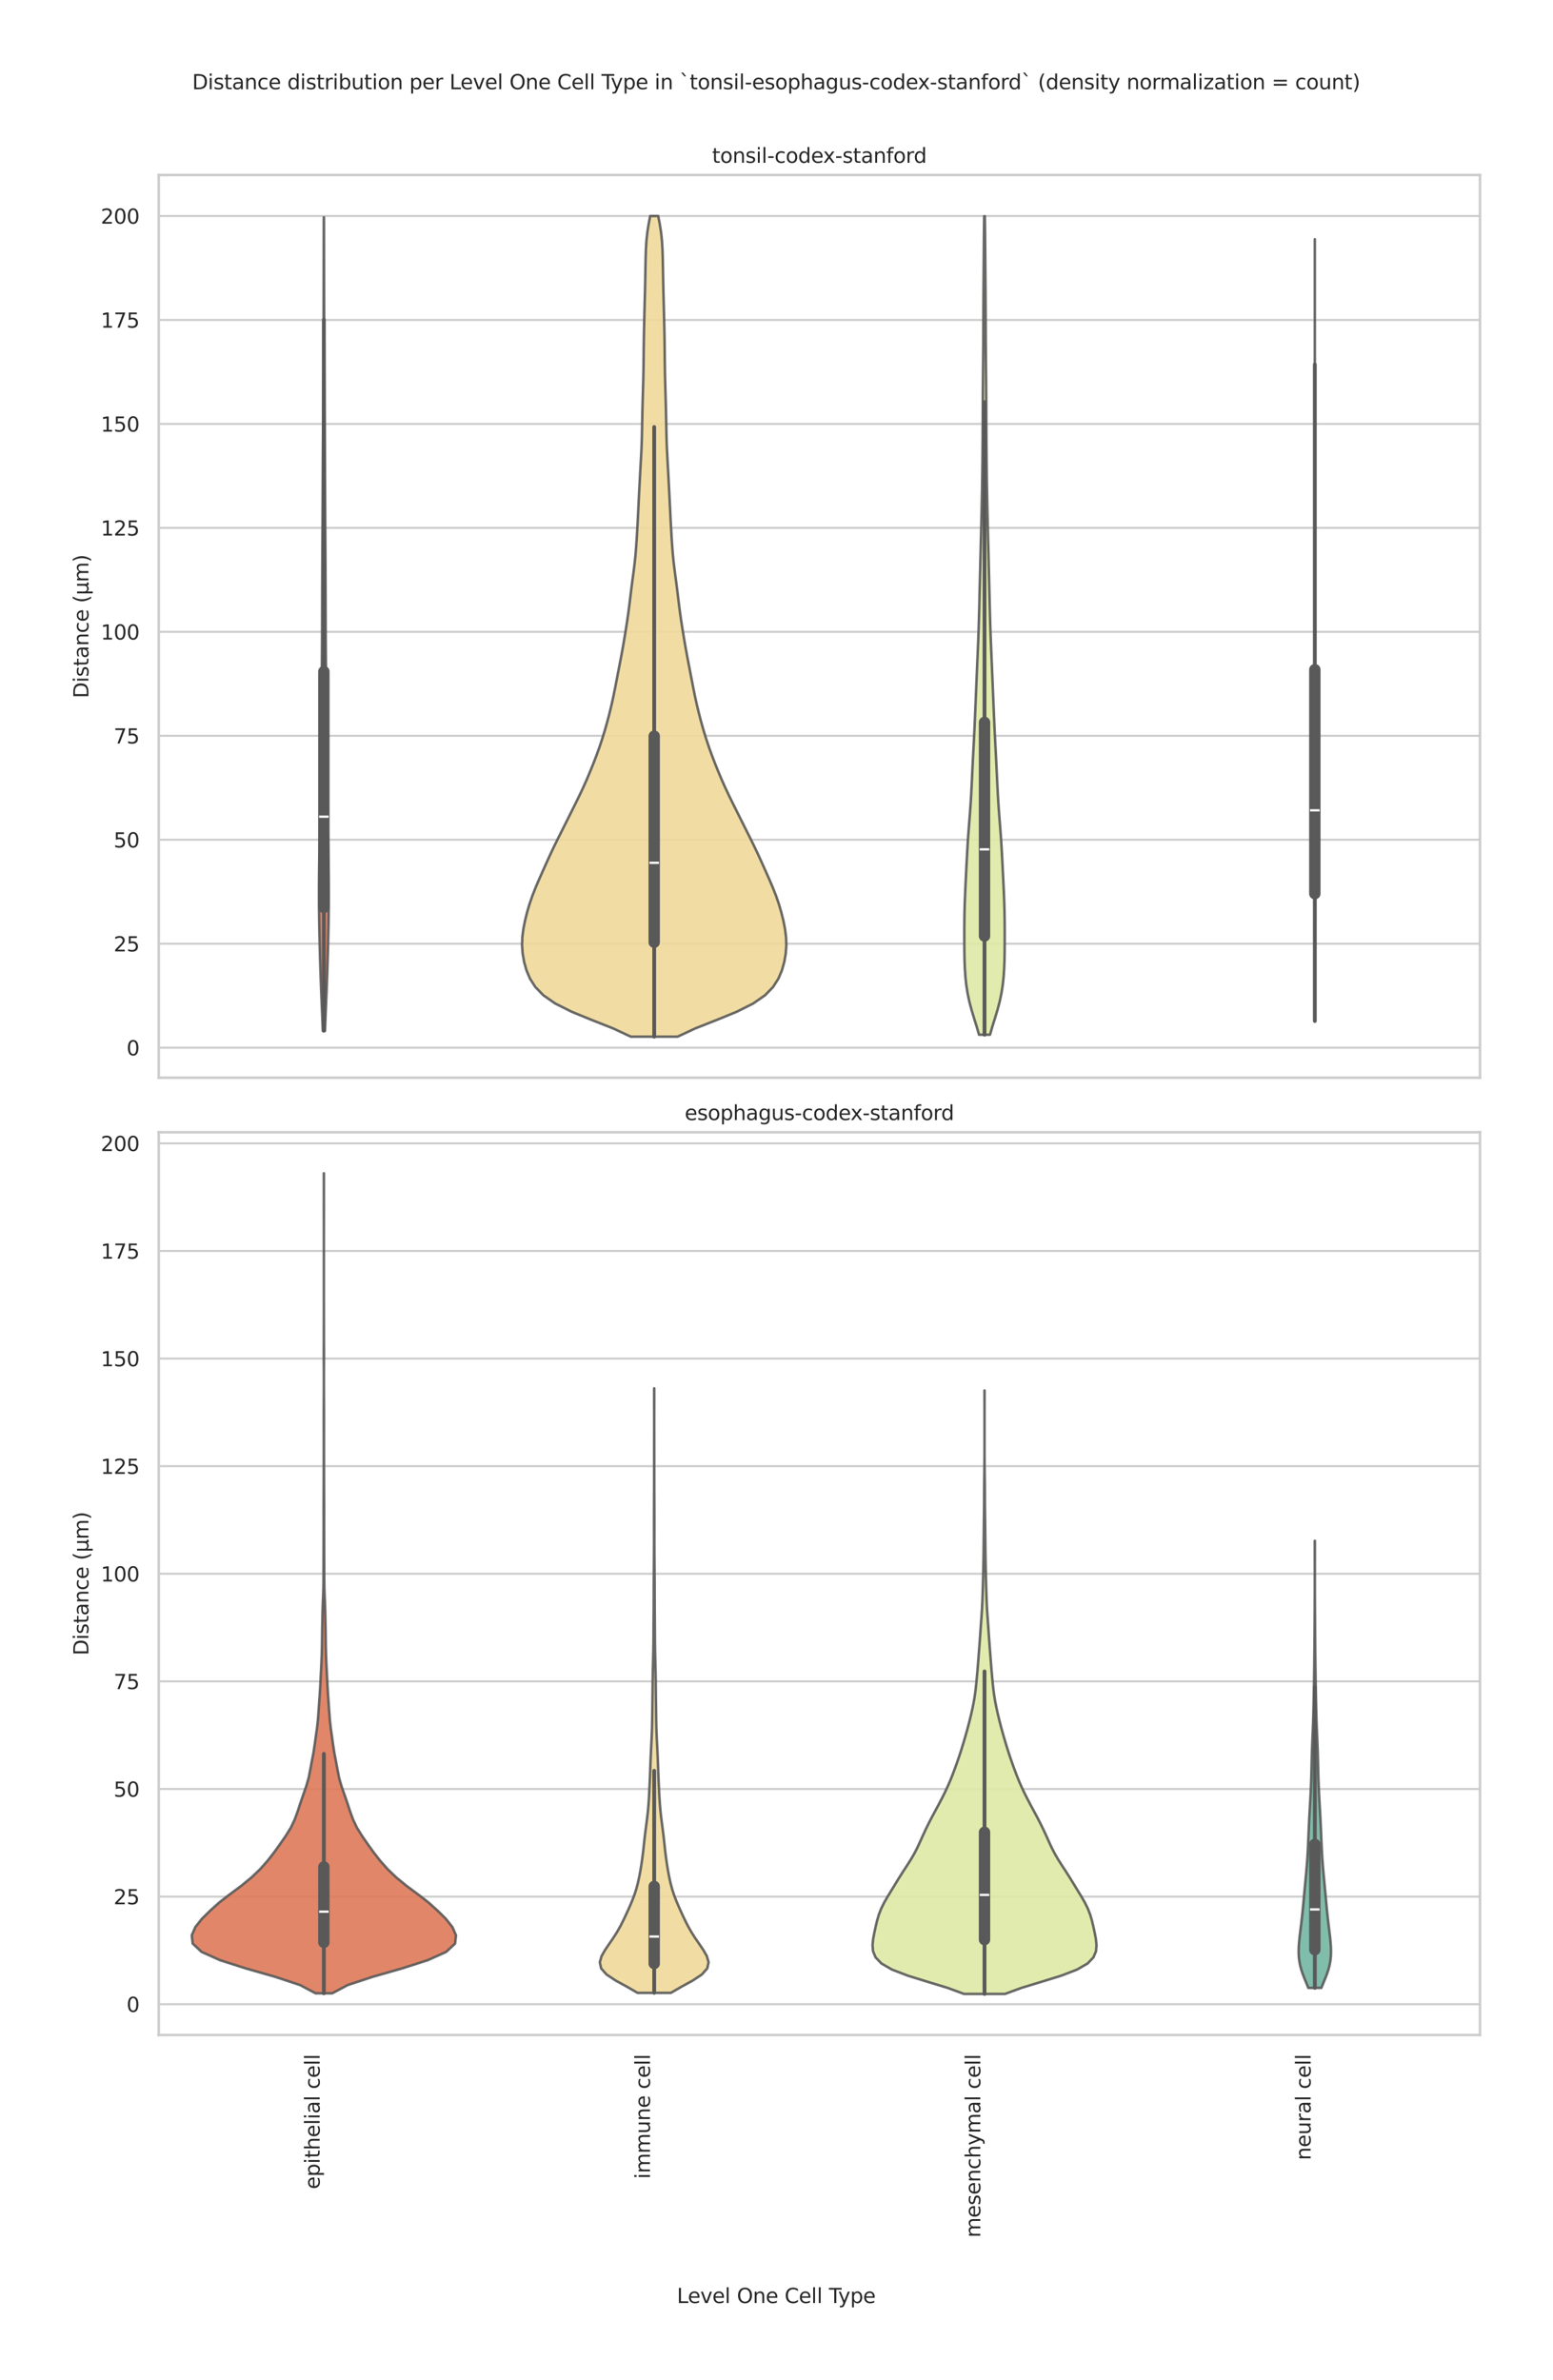 <?xml version="1.0" encoding="utf-8" standalone="no"?>
<!DOCTYPE svg PUBLIC "-//W3C//DTD SVG 1.1//EN"
  "http://www.w3.org/Graphics/SVG/1.1/DTD/svg11.dtd">
<svg xmlns:xlink="http://www.w3.org/1999/xlink" width="765.776pt" height="1173.6pt" viewBox="0 0 765.776 1173.6" xmlns="http://www.w3.org/2000/svg" version="1.1">
 <defs>
  <style type="text/css">*{stroke-linejoin: round; stroke-linecap: butt}</style>
 </defs>
 <g id="figure_1">
  <g id="patch_1">
   <path d="M 0 1173.6 
L 765.776 1173.6 
L 765.776 0 
L 0 0 
z
" style="fill: #ffffff"/>
  </g>
  <g id="axes_1">
   <g id="patch_2">
    <path d="M 78.266 531.38 
L 729.776 531.38 
L 729.776 86.28 
L 78.266 86.28 
z
" style="fill: #ffffff"/>
   </g>
   <g id="matplotlib.axis_1">
    <g id="xtick_1"/>
    <g id="xtick_2"/>
    <g id="xtick_3"/>
    <g id="xtick_4"/>
   </g>
   <g id="matplotlib.axis_2">
    <g id="ytick_1">
     <g id="line2d_1">
      <path d="M 78.266 516.559 
L 729.776 516.559 
" clip-path="url(#pef8247f6a2)" style="fill: none; stroke: #cccccc; stroke-linecap: round"/>
     </g>
     <g id="text_1">
      <!-- 0 -->
      <g style="fill: #262626" transform="translate(62.403 520.358) scale(0.1 -0.1)">
       <defs>
        <path id="DejaVuSans-30" d="M 2034 4250 
Q 1547 4250 1301 3770 
Q 1056 3291 1056 2328 
Q 1056 1369 1301 889 
Q 1547 409 2034 409 
Q 2525 409 2770 889 
Q 3016 1369 3016 2328 
Q 3016 3291 2770 3770 
Q 2525 4250 2034 4250 
z
M 2034 4750 
Q 2819 4750 3233 4129 
Q 3647 3509 3647 2328 
Q 3647 1150 3233 529 
Q 2819 -91 2034 -91 
Q 1250 -91 836 529 
Q 422 1150 422 2328 
Q 422 3509 836 4129 
Q 1250 4750 2034 4750 
z
" transform="scale(0.016)"/>
       </defs>
       <use xlink:href="#DejaVuSans-30"/>
      </g>
     </g>
    </g>
    <g id="ytick_2">
     <g id="line2d_2">
      <path d="M 78.266 465.301 
L 729.776 465.301 
" clip-path="url(#pef8247f6a2)" style="fill: none; stroke: #cccccc; stroke-linecap: round"/>
     </g>
     <g id="text_2">
      <!-- 25 -->
      <g style="fill: #262626" transform="translate(56.041 469.101) scale(0.1 -0.1)">
       <defs>
        <path id="DejaVuSans-32" d="M 1228 531 
L 3431 531 
L 3431 0 
L 469 0 
L 469 531 
Q 828 903 1448 1529 
Q 2069 2156 2228 2338 
Q 2531 2678 2651 2914 
Q 2772 3150 2772 3378 
Q 2772 3750 2511 3984 
Q 2250 4219 1831 4219 
Q 1534 4219 1204 4116 
Q 875 4013 500 3803 
L 500 4441 
Q 881 4594 1212 4672 
Q 1544 4750 1819 4750 
Q 2544 4750 2975 4387 
Q 3406 4025 3406 3419 
Q 3406 3131 3298 2873 
Q 3191 2616 2906 2266 
Q 2828 2175 2409 1742 
Q 1991 1309 1228 531 
z
" transform="scale(0.016)"/>
        <path id="DejaVuSans-35" d="M 691 4666 
L 3169 4666 
L 3169 4134 
L 1269 4134 
L 1269 2991 
Q 1406 3038 1543 3061 
Q 1681 3084 1819 3084 
Q 2600 3084 3056 2656 
Q 3513 2228 3513 1497 
Q 3513 744 3044 326 
Q 2575 -91 1722 -91 
Q 1428 -91 1123 -41 
Q 819 9 494 109 
L 494 744 
Q 775 591 1075 516 
Q 1375 441 1709 441 
Q 2250 441 2565 725 
Q 2881 1009 2881 1497 
Q 2881 1984 2565 2268 
Q 2250 2553 1709 2553 
Q 1456 2553 1204 2497 
Q 953 2441 691 2322 
L 691 4666 
z
" transform="scale(0.016)"/>
       </defs>
       <use xlink:href="#DejaVuSans-32"/>
       <use xlink:href="#DejaVuSans-35" transform="translate(63.623 0)"/>
      </g>
     </g>
    </g>
    <g id="ytick_3">
     <g id="line2d_3">
      <path d="M 78.266 414.044 
L 729.776 414.044 
" clip-path="url(#pef8247f6a2)" style="fill: none; stroke: #cccccc; stroke-linecap: round"/>
     </g>
     <g id="text_3">
      <!-- 50 -->
      <g style="fill: #262626" transform="translate(56.041 417.843) scale(0.1 -0.1)">
       <use xlink:href="#DejaVuSans-35"/>
       <use xlink:href="#DejaVuSans-30" transform="translate(63.623 0)"/>
      </g>
     </g>
    </g>
    <g id="ytick_4">
     <g id="line2d_4">
      <path d="M 78.266 362.786 
L 729.776 362.786 
" clip-path="url(#pef8247f6a2)" style="fill: none; stroke: #cccccc; stroke-linecap: round"/>
     </g>
     <g id="text_4">
      <!-- 75 -->
      <g style="fill: #262626" transform="translate(56.041 366.585) scale(0.1 -0.1)">
       <defs>
        <path id="DejaVuSans-37" d="M 525 4666 
L 3525 4666 
L 3525 4397 
L 1831 0 
L 1172 0 
L 2766 4134 
L 525 4134 
L 525 4666 
z
" transform="scale(0.016)"/>
       </defs>
       <use xlink:href="#DejaVuSans-37"/>
       <use xlink:href="#DejaVuSans-35" transform="translate(63.623 0)"/>
      </g>
     </g>
    </g>
    <g id="ytick_5">
     <g id="line2d_5">
      <path d="M 78.266 311.529 
L 729.776 311.529 
" clip-path="url(#pef8247f6a2)" style="fill: none; stroke: #cccccc; stroke-linecap: round"/>
     </g>
     <g id="text_5">
      <!-- 100 -->
      <g style="fill: #262626" transform="translate(49.678 315.328) scale(0.1 -0.1)">
       <defs>
        <path id="DejaVuSans-31" d="M 794 531 
L 1825 531 
L 1825 4091 
L 703 3866 
L 703 4441 
L 1819 4666 
L 2450 4666 
L 2450 531 
L 3481 531 
L 3481 0 
L 794 0 
L 794 531 
z
" transform="scale(0.016)"/>
       </defs>
       <use xlink:href="#DejaVuSans-31"/>
       <use xlink:href="#DejaVuSans-30" transform="translate(63.623 0)"/>
       <use xlink:href="#DejaVuSans-30" transform="translate(127.246 0)"/>
      </g>
     </g>
    </g>
    <g id="ytick_6">
     <g id="line2d_6">
      <path d="M 78.266 260.271 
L 729.776 260.271 
" clip-path="url(#pef8247f6a2)" style="fill: none; stroke: #cccccc; stroke-linecap: round"/>
     </g>
     <g id="text_6">
      <!-- 125 -->
      <g style="fill: #262626" transform="translate(49.678 264.07) scale(0.1 -0.1)">
       <use xlink:href="#DejaVuSans-31"/>
       <use xlink:href="#DejaVuSans-32" transform="translate(63.623 0)"/>
       <use xlink:href="#DejaVuSans-35" transform="translate(127.246 0)"/>
      </g>
     </g>
    </g>
    <g id="ytick_7">
     <g id="line2d_7">
      <path d="M 78.266 209.014 
L 729.776 209.014 
" clip-path="url(#pef8247f6a2)" style="fill: none; stroke: #cccccc; stroke-linecap: round"/>
     </g>
     <g id="text_7">
      <!-- 150 -->
      <g style="fill: #262626" transform="translate(49.678 212.813) scale(0.1 -0.1)">
       <use xlink:href="#DejaVuSans-31"/>
       <use xlink:href="#DejaVuSans-35" transform="translate(63.623 0)"/>
       <use xlink:href="#DejaVuSans-30" transform="translate(127.246 0)"/>
      </g>
     </g>
    </g>
    <g id="ytick_8">
     <g id="line2d_8">
      <path d="M 78.266 157.756 
L 729.776 157.756 
" clip-path="url(#pef8247f6a2)" style="fill: none; stroke: #cccccc; stroke-linecap: round"/>
     </g>
     <g id="text_8">
      <!-- 175 -->
      <g style="fill: #262626" transform="translate(49.678 161.555) scale(0.1 -0.1)">
       <use xlink:href="#DejaVuSans-31"/>
       <use xlink:href="#DejaVuSans-37" transform="translate(63.623 0)"/>
       <use xlink:href="#DejaVuSans-35" transform="translate(127.246 0)"/>
      </g>
     </g>
    </g>
    <g id="ytick_9">
     <g id="line2d_9">
      <path d="M 78.266 106.498 
L 729.776 106.498 
" clip-path="url(#pef8247f6a2)" style="fill: none; stroke: #cccccc; stroke-linecap: round"/>
     </g>
     <g id="text_9">
      <!-- 200 -->
      <g style="fill: #262626" transform="translate(49.678 110.298) scale(0.1 -0.1)">
       <use xlink:href="#DejaVuSans-32"/>
       <use xlink:href="#DejaVuSans-30" transform="translate(63.623 0)"/>
       <use xlink:href="#DejaVuSans-30" transform="translate(127.246 0)"/>
      </g>
     </g>
    </g>
    <g id="text_10">
     <!-- Distance (μm) -->
     <g style="fill: #262626" transform="translate(43.598 344.235) rotate(-90) scale(0.1 -0.1)">
      <defs>
       <path id="DejaVuSans-44" d="M 1259 4147 
L 1259 519 
L 2022 519 
Q 2988 519 3436 956 
Q 3884 1394 3884 2338 
Q 3884 3275 3436 3711 
Q 2988 4147 2022 4147 
L 1259 4147 
z
M 628 4666 
L 1925 4666 
Q 3281 4666 3915 4102 
Q 4550 3538 4550 2338 
Q 4550 1131 3912 565 
Q 3275 0 1925 0 
L 628 0 
L 628 4666 
z
" transform="scale(0.016)"/>
       <path id="DejaVuSans-69" d="M 603 3500 
L 1178 3500 
L 1178 0 
L 603 0 
L 603 3500 
z
M 603 4863 
L 1178 4863 
L 1178 4134 
L 603 4134 
L 603 4863 
z
" transform="scale(0.016)"/>
       <path id="DejaVuSans-73" d="M 2834 3397 
L 2834 2853 
Q 2591 2978 2328 3040 
Q 2066 3103 1784 3103 
Q 1356 3103 1142 2972 
Q 928 2841 928 2578 
Q 928 2378 1081 2264 
Q 1234 2150 1697 2047 
L 1894 2003 
Q 2506 1872 2764 1633 
Q 3022 1394 3022 966 
Q 3022 478 2636 193 
Q 2250 -91 1575 -91 
Q 1294 -91 989 -36 
Q 684 19 347 128 
L 347 722 
Q 666 556 975 473 
Q 1284 391 1588 391 
Q 1994 391 2212 530 
Q 2431 669 2431 922 
Q 2431 1156 2273 1281 
Q 2116 1406 1581 1522 
L 1381 1569 
Q 847 1681 609 1914 
Q 372 2147 372 2553 
Q 372 3047 722 3315 
Q 1072 3584 1716 3584 
Q 2034 3584 2315 3537 
Q 2597 3491 2834 3397 
z
" transform="scale(0.016)"/>
       <path id="DejaVuSans-74" d="M 1172 4494 
L 1172 3500 
L 2356 3500 
L 2356 3053 
L 1172 3053 
L 1172 1153 
Q 1172 725 1289 603 
Q 1406 481 1766 481 
L 2356 481 
L 2356 0 
L 1766 0 
Q 1100 0 847 248 
Q 594 497 594 1153 
L 594 3053 
L 172 3053 
L 172 3500 
L 594 3500 
L 594 4494 
L 1172 4494 
z
" transform="scale(0.016)"/>
       <path id="DejaVuSans-61" d="M 2194 1759 
Q 1497 1759 1228 1600 
Q 959 1441 959 1056 
Q 959 750 1161 570 
Q 1363 391 1709 391 
Q 2188 391 2477 730 
Q 2766 1069 2766 1631 
L 2766 1759 
L 2194 1759 
z
M 3341 1997 
L 3341 0 
L 2766 0 
L 2766 531 
Q 2569 213 2275 61 
Q 1981 -91 1556 -91 
Q 1019 -91 701 211 
Q 384 513 384 1019 
Q 384 1609 779 1909 
Q 1175 2209 1959 2209 
L 2766 2209 
L 2766 2266 
Q 2766 2663 2505 2880 
Q 2244 3097 1772 3097 
Q 1472 3097 1187 3025 
Q 903 2953 641 2809 
L 641 3341 
Q 956 3463 1253 3523 
Q 1550 3584 1831 3584 
Q 2591 3584 2966 3190 
Q 3341 2797 3341 1997 
z
" transform="scale(0.016)"/>
       <path id="DejaVuSans-6e" d="M 3513 2113 
L 3513 0 
L 2938 0 
L 2938 2094 
Q 2938 2591 2744 2837 
Q 2550 3084 2163 3084 
Q 1697 3084 1428 2787 
Q 1159 2491 1159 1978 
L 1159 0 
L 581 0 
L 581 3500 
L 1159 3500 
L 1159 2956 
Q 1366 3272 1645 3428 
Q 1925 3584 2291 3584 
Q 2894 3584 3203 3211 
Q 3513 2838 3513 2113 
z
" transform="scale(0.016)"/>
       <path id="DejaVuSans-63" d="M 3122 3366 
L 3122 2828 
Q 2878 2963 2633 3030 
Q 2388 3097 2138 3097 
Q 1578 3097 1268 2742 
Q 959 2388 959 1747 
Q 959 1106 1268 751 
Q 1578 397 2138 397 
Q 2388 397 2633 464 
Q 2878 531 3122 666 
L 3122 134 
Q 2881 22 2623 -34 
Q 2366 -91 2075 -91 
Q 1284 -91 818 406 
Q 353 903 353 1747 
Q 353 2603 823 3093 
Q 1294 3584 2113 3584 
Q 2378 3584 2631 3529 
Q 2884 3475 3122 3366 
z
" transform="scale(0.016)"/>
       <path id="DejaVuSans-65" d="M 3597 1894 
L 3597 1613 
L 953 1613 
Q 991 1019 1311 708 
Q 1631 397 2203 397 
Q 2534 397 2845 478 
Q 3156 559 3463 722 
L 3463 178 
Q 3153 47 2828 -22 
Q 2503 -91 2169 -91 
Q 1331 -91 842 396 
Q 353 884 353 1716 
Q 353 2575 817 3079 
Q 1281 3584 2069 3584 
Q 2775 3584 3186 3129 
Q 3597 2675 3597 1894 
z
M 3022 2063 
Q 3016 2534 2758 2815 
Q 2500 3097 2075 3097 
Q 1594 3097 1305 2825 
Q 1016 2553 972 2059 
L 3022 2063 
z
" transform="scale(0.016)"/>
       <path id="DejaVuSans-20" transform="scale(0.016)"/>
       <path id="DejaVuSans-28" d="M 1984 4856 
Q 1566 4138 1362 3434 
Q 1159 2731 1159 2009 
Q 1159 1288 1364 580 
Q 1569 -128 1984 -844 
L 1484 -844 
Q 1016 -109 783 600 
Q 550 1309 550 2009 
Q 550 2706 781 3412 
Q 1013 4119 1484 4856 
L 1984 4856 
z
" transform="scale(0.016)"/>
       <path id="DejaVuSans-3bc" d="M 544 -1331 
L 544 3500 
L 1119 3500 
L 1119 1325 
Q 1119 872 1334 640 
Q 1550 409 1972 409 
Q 2434 409 2667 671 
Q 2900 934 2900 1459 
L 2900 3500 
L 3475 3500 
L 3475 806 
Q 3475 619 3529 530 
Q 3584 441 3700 441 
Q 3728 441 3778 458 
Q 3828 475 3916 513 
L 3916 50 
Q 3788 -22 3673 -56 
Q 3559 -91 3450 -91 
Q 3234 -91 3106 31 
Q 2978 153 2931 403 
Q 2775 156 2548 32 
Q 2322 -91 2016 -91 
Q 1697 -91 1473 31 
Q 1250 153 1119 397 
L 1119 -1331 
L 544 -1331 
z
" transform="scale(0.016)"/>
       <path id="DejaVuSans-6d" d="M 3328 2828 
Q 3544 3216 3844 3400 
Q 4144 3584 4550 3584 
Q 5097 3584 5394 3201 
Q 5691 2819 5691 2113 
L 5691 0 
L 5113 0 
L 5113 2094 
Q 5113 2597 4934 2840 
Q 4756 3084 4391 3084 
Q 3944 3084 3684 2787 
Q 3425 2491 3425 1978 
L 3425 0 
L 2847 0 
L 2847 2094 
Q 2847 2600 2669 2842 
Q 2491 3084 2119 3084 
Q 1678 3084 1418 2786 
Q 1159 2488 1159 1978 
L 1159 0 
L 581 0 
L 581 3500 
L 1159 3500 
L 1159 2956 
Q 1356 3278 1631 3431 
Q 1906 3584 2284 3584 
Q 2666 3584 2933 3390 
Q 3200 3197 3328 2828 
z
" transform="scale(0.016)"/>
       <path id="DejaVuSans-29" d="M 513 4856 
L 1013 4856 
Q 1481 4119 1714 3412 
Q 1947 2706 1947 2009 
Q 1947 1309 1714 600 
Q 1481 -109 1013 -844 
L 513 -844 
Q 928 -128 1133 580 
Q 1338 1288 1338 2009 
Q 1338 2731 1133 3434 
Q 928 4138 513 4856 
z
" transform="scale(0.016)"/>
      </defs>
      <use xlink:href="#DejaVuSans-44"/>
      <use xlink:href="#DejaVuSans-69" transform="translate(77.002 0)"/>
      <use xlink:href="#DejaVuSans-73" transform="translate(104.785 0)"/>
      <use xlink:href="#DejaVuSans-74" transform="translate(156.885 0)"/>
      <use xlink:href="#DejaVuSans-61" transform="translate(196.094 0)"/>
      <use xlink:href="#DejaVuSans-6e" transform="translate(257.373 0)"/>
      <use xlink:href="#DejaVuSans-63" transform="translate(320.752 0)"/>
      <use xlink:href="#DejaVuSans-65" transform="translate(375.732 0)"/>
      <use xlink:href="#DejaVuSans-20" transform="translate(437.256 0)"/>
      <use xlink:href="#DejaVuSans-28" transform="translate(469.043 0)"/>
      <use xlink:href="#DejaVuSans-3bc" transform="translate(508.057 0)"/>
      <use xlink:href="#DejaVuSans-6d" transform="translate(571.68 0)"/>
      <use xlink:href="#DejaVuSans-29" transform="translate(669.092 0)"/>
     </g>
    </g>
   </g>
   <g id="FillBetweenPolyCollection_1">
    <defs>
     <path id="ma659a97f43" d="M 160.225 -665.366 
L 159.184 -665.366 
L 159.027 -669.417 
L 158.858 -673.469 
L 158.683 -677.52 
L 158.511 -681.571 
L 158.347 -685.622 
L 158.193 -689.673 
L 158.05 -693.724 
L 157.918 -697.776 
L 157.797 -701.827 
L 157.685 -705.878 
L 157.583 -709.929 
L 157.492 -713.98 
L 157.415 -718.031 
L 157.354 -722.083 
L 157.311 -726.134 
L 157.288 -730.185 
L 157.285 -734.236 
L 157.302 -738.287 
L 157.337 -742.339 
L 157.386 -746.39 
L 157.445 -750.441 
L 157.511 -754.492 
L 157.58 -758.543 
L 157.649 -762.594 
L 157.716 -766.646 
L 157.78 -770.697 
L 157.842 -774.748 
L 157.903 -778.799 
L 157.962 -782.85 
L 158.021 -786.901 
L 158.079 -790.953 
L 158.135 -795.004 
L 158.19 -799.055 
L 158.242 -803.106 
L 158.291 -807.157 
L 158.338 -811.209 
L 158.383 -815.26 
L 158.426 -819.311 
L 158.468 -823.362 
L 158.511 -827.413 
L 158.554 -831.464 
L 158.598 -835.516 
L 158.641 -839.567 
L 158.683 -843.618 
L 158.721 -847.669 
L 158.754 -851.72 
L 158.781 -855.771 
L 158.802 -859.823 
L 158.818 -863.874 
L 158.831 -867.925 
L 158.842 -871.976 
L 158.853 -876.027 
L 158.864 -880.079 
L 158.877 -884.13 
L 158.892 -888.181 
L 158.91 -892.232 
L 158.931 -896.283 
L 158.955 -900.334 
L 158.981 -904.386 
L 159.007 -908.437 
L 159.034 -912.488 
L 159.059 -916.539 
L 159.082 -920.59 
L 159.103 -924.641 
L 159.122 -928.693 
L 159.14 -932.744 
L 159.157 -936.795 
L 159.176 -940.846 
L 159.195 -944.897 
L 159.216 -948.949 
L 159.239 -953 
L 159.263 -957.051 
L 159.289 -961.102 
L 159.315 -965.153 
L 159.342 -969.204 
L 159.368 -973.256 
L 159.393 -977.307 
L 159.417 -981.358 
L 159.438 -985.409 
L 159.458 -989.46 
L 159.477 -993.512 
L 159.494 -997.563 
L 159.511 -1001.614 
L 159.527 -1005.665 
L 159.542 -1009.716 
L 159.556 -1013.767 
L 159.569 -1017.819 
L 159.581 -1021.87 
L 159.591 -1025.921 
L 159.599 -1029.972 
L 159.606 -1034.023 
L 159.613 -1038.074 
L 159.619 -1042.126 
L 159.625 -1046.177 
L 159.632 -1050.228 
L 159.639 -1054.279 
L 159.647 -1058.33 
L 159.656 -1062.382 
L 159.665 -1066.433 
L 159.744 -1066.433 
L 159.744 -1066.433 
L 159.753 -1062.382 
L 159.761 -1058.33 
L 159.769 -1054.279 
L 159.777 -1050.228 
L 159.784 -1046.177 
L 159.79 -1042.126 
L 159.796 -1038.074 
L 159.802 -1034.023 
L 159.81 -1029.972 
L 159.818 -1025.921 
L 159.828 -1021.87 
L 159.839 -1017.819 
L 159.852 -1013.767 
L 159.867 -1009.716 
L 159.882 -1005.665 
L 159.898 -1001.614 
L 159.914 -997.563 
L 159.932 -993.512 
L 159.95 -989.46 
L 159.97 -985.409 
L 159.992 -981.358 
L 160.016 -977.307 
L 160.041 -973.256 
L 160.067 -969.204 
L 160.093 -965.153 
L 160.12 -961.102 
L 160.146 -957.051 
L 160.17 -953 
L 160.193 -948.949 
L 160.214 -944.897 
L 160.233 -940.846 
L 160.251 -936.795 
L 160.269 -932.744 
L 160.287 -928.693 
L 160.306 -924.641 
L 160.327 -920.59 
L 160.35 -916.539 
L 160.375 -912.488 
L 160.402 -908.437 
L 160.428 -904.386 
L 160.454 -900.334 
L 160.478 -896.283 
L 160.499 -892.232 
L 160.517 -888.181 
L 160.532 -884.13 
L 160.545 -880.079 
L 160.556 -876.027 
L 160.566 -871.976 
L 160.577 -867.925 
L 160.59 -863.874 
L 160.607 -859.823 
L 160.628 -855.771 
L 160.655 -851.72 
L 160.688 -847.669 
L 160.726 -843.618 
L 160.768 -839.567 
L 160.811 -835.516 
L 160.855 -831.464 
L 160.898 -827.413 
L 160.941 -823.362 
L 160.983 -819.311 
L 161.026 -815.26 
L 161.07 -811.209 
L 161.117 -807.157 
L 161.167 -803.106 
L 161.219 -799.055 
L 161.274 -795.004 
L 161.33 -790.953 
L 161.388 -786.901 
L 161.447 -782.85 
L 161.506 -778.799 
L 161.566 -774.748 
L 161.629 -770.697 
L 161.693 -766.646 
L 161.76 -762.594 
L 161.829 -758.543 
L 161.898 -754.492 
L 161.964 -750.441 
L 162.023 -746.39 
L 162.072 -742.339 
L 162.107 -738.287 
L 162.123 -734.236 
L 162.121 -730.185 
L 162.098 -726.134 
L 162.055 -722.083 
L 161.994 -718.031 
L 161.917 -713.98 
L 161.826 -709.929 
L 161.724 -705.878 
L 161.612 -701.827 
L 161.491 -697.776 
L 161.359 -693.724 
L 161.216 -689.673 
L 161.062 -685.622 
L 160.898 -681.571 
L 160.725 -677.52 
L 160.551 -673.469 
L 160.382 -669.417 
L 160.225 -665.366 
z
" style="stroke: #595959; stroke-opacity: 0.9; stroke-width: 1.25"/>
    </defs>
    <g clip-path="url(#pef8247f6a2)">
     <use xlink:href="#ma659a97f43" x="0" y="1173.6" style="fill: #de7959; fill-opacity: 0.9; stroke: #595959; stroke-opacity: 0.9; stroke-width: 1.25"/>
    </g>
   </g>
   <g id="FillBetweenPolyCollection_2">
    <defs>
     <path id="m22f4276b8f" d="M 334.081 -662.452 
L 311.083 -662.452 
L 302.308 -666.539 
L 291.962 -670.626 
L 281.954 -674.714 
L 273.79 -678.801 
L 267.911 -682.888 
L 263.953 -686.975 
L 261.341 -691.062 
L 259.61 -695.15 
L 258.457 -699.237 
L 257.736 -703.324 
L 257.431 -707.411 
L 257.559 -711.499 
L 258.076 -715.586 
L 258.883 -719.673 
L 259.898 -723.76 
L 261.103 -727.848 
L 262.511 -731.935 
L 264.116 -736.022 
L 265.865 -740.109 
L 267.681 -744.197 
L 269.515 -748.284 
L 271.379 -752.371 
L 273.315 -756.458 
L 275.332 -760.545 
L 277.386 -764.633 
L 279.435 -768.72 
L 281.477 -772.807 
L 283.519 -776.894 
L 285.532 -780.982 
L 287.464 -785.069 
L 289.287 -789.156 
L 291.012 -793.243 
L 292.658 -797.331 
L 294.225 -801.418 
L 295.692 -805.505 
L 297.048 -809.592 
L 298.296 -813.68 
L 299.45 -817.767 
L 300.521 -821.854 
L 301.51 -825.941 
L 302.417 -830.028 
L 303.25 -834.116 
L 304.042 -838.203 
L 304.831 -842.29 
L 305.628 -846.377 
L 306.409 -850.465 
L 307.152 -854.552 
L 307.852 -858.639 
L 308.521 -862.726 
L 309.161 -866.814 
L 309.756 -870.901 
L 310.295 -874.988 
L 310.793 -879.075 
L 311.29 -883.163 
L 311.818 -887.25 
L 312.367 -891.337 
L 312.884 -895.424 
L 313.318 -899.512 
L 313.658 -903.599 
L 313.935 -907.686 
L 314.182 -911.773 
L 314.411 -915.86 
L 314.62 -919.948 
L 314.818 -924.035 
L 315.02 -928.122 
L 315.231 -932.209 
L 315.444 -936.297 
L 315.661 -940.384 
L 315.886 -944.471 
L 316.114 -948.558 
L 316.319 -952.646 
L 316.473 -956.733 
L 316.572 -960.82 
L 316.647 -964.907 
L 316.728 -968.995 
L 316.827 -973.082 
L 316.939 -977.169 
L 317.055 -981.256 
L 317.166 -985.343 
L 317.261 -989.431 
L 317.331 -993.518 
L 317.379 -997.605 
L 317.419 -1001.692 
L 317.472 -1005.78 
L 317.544 -1009.867 
L 317.634 -1013.954 
L 317.732 -1018.041 
L 317.837 -1022.129 
L 317.944 -1026.216 
L 318.045 -1030.303 
L 318.133 -1034.39 
L 318.21 -1038.478 
L 318.282 -1042.565 
L 318.368 -1046.652 
L 318.503 -1050.739 
L 318.75 -1054.826 
L 319.18 -1058.914 
L 319.818 -1063.001 
L 320.594 -1067.088 
L 324.57 -1067.088 
L 324.57 -1067.088 
L 325.346 -1063.001 
L 325.984 -1058.914 
L 326.414 -1054.826 
L 326.661 -1050.739 
L 326.796 -1046.652 
L 326.881 -1042.565 
L 326.954 -1038.478 
L 327.031 -1034.39 
L 327.119 -1030.303 
L 327.22 -1026.216 
L 327.327 -1022.129 
L 327.431 -1018.041 
L 327.53 -1013.954 
L 327.619 -1009.867 
L 327.692 -1005.78 
L 327.745 -1001.692 
L 327.785 -997.605 
L 327.833 -993.518 
L 327.903 -989.431 
L 327.998 -985.343 
L 328.109 -981.256 
L 328.225 -977.169 
L 328.337 -973.082 
L 328.436 -968.995 
L 328.517 -964.907 
L 328.592 -960.82 
L 328.691 -956.733 
L 328.844 -952.646 
L 329.049 -948.558 
L 329.278 -944.471 
L 329.503 -940.384 
L 329.72 -936.297 
L 329.933 -932.209 
L 330.143 -928.122 
L 330.346 -924.035 
L 330.544 -919.948 
L 330.753 -915.86 
L 330.981 -911.773 
L 331.228 -907.686 
L 331.505 -903.599 
L 331.846 -899.512 
L 332.28 -895.424 
L 332.797 -891.337 
L 333.346 -887.25 
L 333.874 -883.163 
L 334.371 -879.075 
L 334.869 -874.988 
L 335.408 -870.901 
L 336.003 -866.814 
L 336.642 -862.726 
L 337.312 -858.639 
L 338.012 -854.552 
L 338.754 -850.465 
L 339.536 -846.377 
L 340.332 -842.29 
L 341.121 -838.203 
L 341.914 -834.116 
L 342.747 -830.028 
L 343.654 -825.941 
L 344.643 -821.854 
L 345.713 -817.767 
L 346.867 -813.68 
L 348.116 -809.592 
L 349.472 -805.505 
L 350.939 -801.418 
L 352.505 -797.331 
L 354.152 -793.243 
L 355.877 -789.156 
L 357.699 -785.069 
L 359.632 -780.982 
L 361.645 -776.894 
L 363.687 -772.807 
L 365.729 -768.72 
L 367.778 -764.633 
L 369.832 -760.545 
L 371.849 -756.458 
L 373.785 -752.371 
L 375.648 -748.284 
L 377.482 -744.197 
L 379.299 -740.109 
L 381.048 -736.022 
L 382.653 -731.935 
L 384.061 -727.848 
L 385.266 -723.76 
L 386.281 -719.673 
L 387.088 -715.586 
L 387.605 -711.499 
L 387.733 -707.411 
L 387.428 -703.324 
L 386.707 -699.237 
L 385.554 -695.15 
L 383.823 -691.062 
L 381.211 -686.975 
L 377.253 -682.888 
L 371.373 -678.801 
L 363.209 -674.714 
L 353.202 -670.626 
L 342.856 -666.539 
L 334.081 -662.452 
z
" style="stroke: #595959; stroke-opacity: 0.9; stroke-width: 1.25"/>
    </defs>
    <g clip-path="url(#pef8247f6a2)">
     <use xlink:href="#m22f4276b8f" x="0" y="1173.6" style="fill: #f0d999; fill-opacity: 0.9; stroke: #595959; stroke-opacity: 0.9; stroke-width: 1.25"/>
    </g>
   </g>
   <g id="FillBetweenPolyCollection_3">
    <defs>
     <path id="m57141be165" d="M 488.159 -663.415 
L 482.76 -663.415 
L 481.574 -667.491 
L 480.299 -671.568 
L 479.067 -675.644 
L 477.987 -679.72 
L 477.12 -683.796 
L 476.478 -687.872 
L 476.04 -691.949 
L 475.767 -696.025 
L 475.614 -700.101 
L 475.538 -704.177 
L 475.506 -708.253 
L 475.496 -712.33 
L 475.505 -716.406 
L 475.541 -720.482 
L 475.614 -724.558 
L 475.729 -728.635 
L 475.884 -732.711 
L 476.068 -736.787 
L 476.268 -740.863 
L 476.472 -744.939 
L 476.678 -749.016 
L 476.893 -753.092 
L 477.129 -757.168 
L 477.4 -761.244 
L 477.703 -765.321 
L 478.024 -769.397 
L 478.339 -773.473 
L 478.624 -777.549 
L 478.87 -781.625 
L 479.082 -785.702 
L 479.276 -789.778 
L 479.469 -793.854 
L 479.67 -797.93 
L 479.881 -802.007 
L 480.095 -806.083 
L 480.305 -810.159 
L 480.503 -814.235 
L 480.688 -818.311 
L 480.864 -822.388 
L 481.034 -826.464 
L 481.204 -830.54 
L 481.373 -834.616 
L 481.544 -838.692 
L 481.716 -842.769 
L 481.89 -846.845 
L 482.066 -850.921 
L 482.24 -854.997 
L 482.405 -859.074 
L 482.554 -863.15 
L 482.683 -867.226 
L 482.794 -871.302 
L 482.895 -875.378 
L 482.992 -879.455 
L 483.089 -883.531 
L 483.188 -887.607 
L 483.287 -891.683 
L 483.386 -895.76 
L 483.488 -899.836 
L 483.591 -903.912 
L 483.695 -907.988 
L 483.798 -912.064 
L 483.897 -916.141 
L 483.993 -920.217 
L 484.083 -924.293 
L 484.167 -928.369 
L 484.244 -932.445 
L 484.311 -936.522 
L 484.367 -940.598 
L 484.415 -944.674 
L 484.456 -948.75 
L 484.492 -952.827 
L 484.524 -956.903 
L 484.551 -960.979 
L 484.573 -965.055 
L 484.592 -969.131 
L 484.609 -973.208 
L 484.628 -977.284 
L 484.653 -981.36 
L 484.683 -985.436 
L 484.719 -989.513 
L 484.758 -993.589 
L 484.796 -997.665 
L 484.828 -1001.741 
L 484.853 -1005.817 
L 484.871 -1009.894 
L 484.885 -1013.97 
L 484.9 -1018.046 
L 484.918 -1022.122 
L 484.942 -1026.198 
L 484.97 -1030.275 
L 485 -1034.351 
L 485.031 -1038.427 
L 485.06 -1042.503 
L 485.089 -1046.58 
L 485.119 -1050.656 
L 485.153 -1054.732 
L 485.193 -1058.808 
L 485.241 -1062.884 
L 485.291 -1066.961 
L 485.627 -1066.961 
L 485.627 -1066.961 
L 485.678 -1062.884 
L 485.726 -1058.808 
L 485.766 -1054.732 
L 485.8 -1050.656 
L 485.83 -1046.58 
L 485.858 -1042.503 
L 485.888 -1038.427 
L 485.919 -1034.351 
L 485.949 -1030.275 
L 485.977 -1026.198 
L 486 -1022.122 
L 486.019 -1018.046 
L 486.034 -1013.97 
L 486.048 -1009.894 
L 486.066 -1005.817 
L 486.091 -1001.741 
L 486.123 -997.665 
L 486.16 -993.589 
L 486.199 -989.513 
L 486.236 -985.436 
L 486.266 -981.36 
L 486.29 -977.284 
L 486.31 -973.208 
L 486.327 -969.131 
L 486.346 -965.055 
L 486.368 -960.979 
L 486.395 -956.903 
L 486.427 -952.827 
L 486.463 -948.75 
L 486.504 -944.674 
L 486.552 -940.598 
L 486.608 -936.522 
L 486.675 -932.445 
L 486.751 -928.369 
L 486.836 -924.293 
L 486.926 -920.217 
L 487.022 -916.141 
L 487.121 -912.064 
L 487.224 -907.988 
L 487.328 -903.912 
L 487.431 -899.836 
L 487.532 -895.76 
L 487.632 -891.683 
L 487.731 -887.607 
L 487.829 -883.531 
L 487.927 -879.455 
L 488.024 -875.378 
L 488.125 -871.302 
L 488.236 -867.226 
L 488.365 -863.15 
L 488.513 -859.074 
L 488.679 -854.997 
L 488.853 -850.921 
L 489.029 -846.845 
L 489.203 -842.769 
L 489.375 -838.692 
L 489.545 -834.616 
L 489.715 -830.54 
L 489.884 -826.464 
L 490.055 -822.388 
L 490.231 -818.311 
L 490.416 -814.235 
L 490.614 -810.159 
L 490.823 -806.083 
L 491.038 -802.007 
L 491.249 -797.93 
L 491.45 -793.854 
L 491.642 -789.778 
L 491.836 -785.702 
L 492.049 -781.625 
L 492.295 -777.549 
L 492.58 -773.473 
L 492.894 -769.397 
L 493.216 -765.321 
L 493.519 -761.244 
L 493.789 -757.168 
L 494.026 -753.092 
L 494.24 -749.016 
L 494.446 -744.939 
L 494.651 -740.863 
L 494.851 -736.787 
L 495.035 -732.711 
L 495.19 -728.635 
L 495.305 -724.558 
L 495.378 -720.482 
L 495.413 -716.406 
L 495.423 -712.33 
L 495.413 -708.253 
L 495.381 -704.177 
L 495.305 -700.101 
L 495.152 -696.025 
L 494.879 -691.949 
L 494.44 -687.872 
L 493.799 -683.796 
L 492.932 -679.72 
L 491.852 -675.644 
L 490.62 -671.568 
L 489.345 -667.491 
L 488.159 -663.415 
z
" style="stroke: #595959; stroke-opacity: 0.9; stroke-width: 1.25"/>
    </defs>
    <g clip-path="url(#pef8247f6a2)">
     <use xlink:href="#m57141be165" x="0" y="1173.6" style="fill: #dee9a4; fill-opacity: 0.9; stroke: #595959; stroke-opacity: 0.9; stroke-width: 1.25"/>
    </g>
   </g>
   <g id="FillBetweenPolyCollection_4">
    <defs>
     <path id="m961f2320de" d="M 648.374 -670.181 
L 648.299 -670.181 
L 648.293 -674.075 
L 648.287 -677.969 
L 648.281 -681.862 
L 648.274 -685.756 
L 648.267 -689.649 
L 648.261 -693.543 
L 648.254 -697.436 
L 648.248 -701.33 
L 648.242 -705.223 
L 648.236 -709.117 
L 648.231 -713.01 
L 648.226 -716.904 
L 648.221 -720.797 
L 648.216 -724.691 
L 648.212 -728.584 
L 648.209 -732.478 
L 648.205 -736.371 
L 648.203 -740.265 
L 648.201 -744.158 
L 648.199 -748.052 
L 648.199 -751.945 
L 648.199 -755.839 
L 648.2 -759.733 
L 648.202 -763.626 
L 648.205 -767.52 
L 648.209 -771.413 
L 648.213 -775.307 
L 648.217 -779.2 
L 648.222 -783.094 
L 648.227 -786.987 
L 648.231 -790.881 
L 648.236 -794.774 
L 648.24 -798.668 
L 648.244 -802.561 
L 648.247 -806.455 
L 648.251 -810.348 
L 648.254 -814.242 
L 648.256 -818.135 
L 648.259 -822.029 
L 648.261 -825.922 
L 648.262 -829.816 
L 648.264 -833.709 
L 648.265 -837.603 
L 648.266 -841.497 
L 648.267 -845.39 
L 648.268 -849.284 
L 648.269 -853.177 
L 648.27 -857.071 
L 648.271 -860.964 
L 648.272 -864.858 
L 648.274 -868.751 
L 648.275 -872.645 
L 648.277 -876.538 
L 648.28 -880.432 
L 648.282 -884.325 
L 648.284 -888.219 
L 648.287 -892.112 
L 648.29 -896.006 
L 648.292 -899.899 
L 648.295 -903.793 
L 648.297 -907.686 
L 648.299 -911.58 
L 648.301 -915.473 
L 648.303 -919.367 
L 648.304 -923.261 
L 648.306 -927.154 
L 648.307 -931.048 
L 648.308 -934.941 
L 648.309 -938.835 
L 648.31 -942.728 
L 648.311 -946.622 
L 648.312 -950.515 
L 648.313 -954.409 
L 648.314 -958.302 
L 648.315 -962.196 
L 648.316 -966.089 
L 648.317 -969.983 
L 648.318 -973.876 
L 648.319 -977.77 
L 648.321 -981.663 
L 648.322 -985.557 
L 648.323 -989.45 
L 648.325 -993.344 
L 648.326 -997.237 
L 648.327 -1001.131 
L 648.329 -1005.025 
L 648.33 -1008.918 
L 648.331 -1012.812 
L 648.332 -1016.705 
L 648.333 -1020.599 
L 648.333 -1024.492 
L 648.334 -1028.386 
L 648.334 -1032.279 
L 648.335 -1036.173 
L 648.335 -1040.066 
L 648.335 -1043.96 
L 648.335 -1047.853 
L 648.335 -1051.747 
L 648.335 -1055.64 
L 648.338 -1055.64 
L 648.338 -1055.64 
L 648.339 -1051.747 
L 648.339 -1047.853 
L 648.339 -1043.96 
L 648.339 -1040.066 
L 648.339 -1036.173 
L 648.339 -1032.279 
L 648.34 -1028.386 
L 648.34 -1024.492 
L 648.341 -1020.599 
L 648.342 -1016.705 
L 648.343 -1012.812 
L 648.344 -1008.918 
L 648.345 -1005.025 
L 648.346 -1001.131 
L 648.348 -997.237 
L 648.349 -993.344 
L 648.35 -989.45 
L 648.352 -985.557 
L 648.353 -981.663 
L 648.354 -977.77 
L 648.355 -973.876 
L 648.357 -969.983 
L 648.358 -966.089 
L 648.359 -962.196 
L 648.36 -958.302 
L 648.361 -954.409 
L 648.361 -950.515 
L 648.362 -946.622 
L 648.363 -942.728 
L 648.364 -938.835 
L 648.366 -934.941 
L 648.367 -931.048 
L 648.368 -927.154 
L 648.369 -923.261 
L 648.371 -919.367 
L 648.373 -915.473 
L 648.375 -911.58 
L 648.377 -907.686 
L 648.379 -903.793 
L 648.382 -899.899 
L 648.384 -896.006 
L 648.387 -892.112 
L 648.389 -888.219 
L 648.392 -884.325 
L 648.394 -880.432 
L 648.396 -876.538 
L 648.398 -872.645 
L 648.4 -868.751 
L 648.401 -864.858 
L 648.403 -860.964 
L 648.404 -857.071 
L 648.404 -853.177 
L 648.405 -849.284 
L 648.406 -845.39 
L 648.407 -841.497 
L 648.408 -837.603 
L 648.41 -833.709 
L 648.411 -829.816 
L 648.413 -825.922 
L 648.415 -822.029 
L 648.418 -818.135 
L 648.42 -814.242 
L 648.423 -810.348 
L 648.426 -806.455 
L 648.43 -802.561 
L 648.434 -798.668 
L 648.438 -794.774 
L 648.443 -790.881 
L 648.447 -786.987 
L 648.452 -783.094 
L 648.457 -779.2 
L 648.461 -775.307 
L 648.465 -771.413 
L 648.469 -767.52 
L 648.472 -763.626 
L 648.474 -759.733 
L 648.475 -755.839 
L 648.475 -751.945 
L 648.475 -748.052 
L 648.473 -744.158 
L 648.471 -740.265 
L 648.468 -736.371 
L 648.465 -732.478 
L 648.461 -728.584 
L 648.457 -724.691 
L 648.453 -720.797 
L 648.448 -716.904 
L 648.443 -713.01 
L 648.437 -709.117 
L 648.432 -705.223 
L 648.426 -701.33 
L 648.42 -697.436 
L 648.413 -693.543 
L 648.406 -689.649 
L 648.4 -685.756 
L 648.393 -681.862 
L 648.387 -677.969 
L 648.38 -674.075 
L 648.374 -670.181 
z
" style="stroke: #595959; stroke-opacity: 0.9; stroke-width: 1.25"/>
    </defs>
    <g clip-path="url(#pef8247f6a2)">
     <use xlink:href="#m961f2320de" x="0" y="1173.6" style="fill: #72b6a1; fill-opacity: 0.9; stroke: #595959; stroke-opacity: 0.9; stroke-width: 1.25"/>
    </g>
   </g>
   <g id="line2d_10">
    <path d="M 159.704 508.234 
L 159.704 157.603 
" clip-path="url(#pef8247f6a2)" style="fill: none; stroke: #595959; stroke-width: 1.875; stroke-linecap: round"/>
   </g>
   <g id="line2d_11">
    <path d="M 159.704 447.416 
L 159.704 331.108 
" clip-path="url(#pef8247f6a2)" style="fill: none; stroke: #595959; stroke-width: 5.625; stroke-linecap: round"/>
   </g>
   <g id="line2d_12">
    <path d="M 159.704 402.657 
" clip-path="url(#pef8247f6a2)" style="fill: none; stroke: #595959; stroke-width: 1.5; stroke-linecap: round"/>
    <defs>
     <path id="maa4cf05bf3" d="M 2.344 0 
L -2.344 -0 
" style="stroke: #ffffff; stroke-width: 1.125"/>
    </defs>
    <g clip-path="url(#pef8247f6a2)">
     <use xlink:href="#maa4cf05bf3" x="159.704" y="402.657" style="fill: #ffffff; stroke: #ffffff; stroke-width: 1.125"/>
    </g>
   </g>
   <g id="line2d_13">
    <path d="M 322.582 511.148 
L 322.582 210.554 
" clip-path="url(#pef8247f6a2)" style="fill: none; stroke: #595959; stroke-width: 1.875; stroke-linecap: round"/>
   </g>
   <g id="line2d_14">
    <path d="M 322.582 464.592 
L 322.582 362.972 
" clip-path="url(#pef8247f6a2)" style="fill: none; stroke: #595959; stroke-width: 5.625; stroke-linecap: round"/>
   </g>
   <g id="line2d_15">
    <path d="M 322.582 425.408 
" clip-path="url(#pef8247f6a2)" style="fill: none; stroke: #595959; stroke-width: 1.5; stroke-linecap: round"/>
    <g clip-path="url(#pef8247f6a2)">
     <use xlink:href="#maa4cf05bf3" x="322.582" y="425.408" style="fill: #ffffff; stroke: #ffffff; stroke-width: 1.125"/>
    </g>
   </g>
   <g id="line2d_16">
    <path d="M 485.459 510.185 
L 485.459 198.268 
" clip-path="url(#pef8247f6a2)" style="fill: none; stroke: #595959; stroke-width: 1.875; stroke-linecap: round"/>
   </g>
   <g id="line2d_17">
    <path d="M 485.459 461.518 
L 485.459 356.185 
" clip-path="url(#pef8247f6a2)" style="fill: none; stroke: #595959; stroke-width: 5.625; stroke-linecap: round"/>
   </g>
   <g id="line2d_18">
    <path d="M 485.459 418.807 
" clip-path="url(#pef8247f6a2)" style="fill: none; stroke: #595959; stroke-width: 1.5; stroke-linecap: round"/>
    <g clip-path="url(#pef8247f6a2)">
     <use xlink:href="#maa4cf05bf3" x="485.459" y="418.807" style="fill: #ffffff; stroke: #ffffff; stroke-width: 1.125"/>
    </g>
   </g>
   <g id="line2d_19">
    <path d="M 648.337 503.419 
L 648.337 179.722 
" clip-path="url(#pef8247f6a2)" style="fill: none; stroke: #595959; stroke-width: 1.875; stroke-linecap: round"/>
   </g>
   <g id="line2d_20">
    <path d="M 648.337 440.627 
L 648.337 330.191 
" clip-path="url(#pef8247f6a2)" style="fill: none; stroke: #595959; stroke-width: 5.625; stroke-linecap: round"/>
   </g>
   <g id="line2d_21">
    <path d="M 648.337 399.532 
" clip-path="url(#pef8247f6a2)" style="fill: none; stroke: #595959; stroke-width: 1.5; stroke-linecap: round"/>
    <g clip-path="url(#pef8247f6a2)">
     <use xlink:href="#maa4cf05bf3" x="648.337" y="399.532" style="fill: #ffffff; stroke: #ffffff; stroke-width: 1.125"/>
    </g>
   </g>
   <g id="patch_3">
    <path d="M 78.266 531.38 
L 78.266 86.28 
" style="fill: none; stroke: #cccccc; stroke-width: 1.25; stroke-linejoin: miter; stroke-linecap: square"/>
   </g>
   <g id="patch_4">
    <path d="M 729.776 531.38 
L 729.776 86.28 
" style="fill: none; stroke: #cccccc; stroke-width: 1.25; stroke-linejoin: miter; stroke-linecap: square"/>
   </g>
   <g id="patch_5">
    <path d="M 78.266 531.38 
L 729.776 531.38 
" style="fill: none; stroke: #cccccc; stroke-width: 1.25; stroke-linejoin: miter; stroke-linecap: square"/>
   </g>
   <g id="patch_6">
    <path d="M 78.266 86.28 
L 729.776 86.28 
" style="fill: none; stroke: #cccccc; stroke-width: 1.25; stroke-linejoin: miter; stroke-linecap: square"/>
   </g>
   <g id="text_11">
    <!-- tonsil-codex-stanford -->
    <g style="fill: #262626" transform="translate(351.151 80.28) scale(0.1 -0.1)">
     <defs>
      <path id="DejaVuSans-6f" d="M 1959 3097 
Q 1497 3097 1228 2736 
Q 959 2375 959 1747 
Q 959 1119 1226 758 
Q 1494 397 1959 397 
Q 2419 397 2687 759 
Q 2956 1122 2956 1747 
Q 2956 2369 2687 2733 
Q 2419 3097 1959 3097 
z
M 1959 3584 
Q 2709 3584 3137 3096 
Q 3566 2609 3566 1747 
Q 3566 888 3137 398 
Q 2709 -91 1959 -91 
Q 1206 -91 779 398 
Q 353 888 353 1747 
Q 353 2609 779 3096 
Q 1206 3584 1959 3584 
z
" transform="scale(0.016)"/>
      <path id="DejaVuSans-6c" d="M 603 4863 
L 1178 4863 
L 1178 0 
L 603 0 
L 603 4863 
z
" transform="scale(0.016)"/>
      <path id="DejaVuSans-2d" d="M 313 2009 
L 1997 2009 
L 1997 1497 
L 313 1497 
L 313 2009 
z
" transform="scale(0.016)"/>
      <path id="DejaVuSans-64" d="M 2906 2969 
L 2906 4863 
L 3481 4863 
L 3481 0 
L 2906 0 
L 2906 525 
Q 2725 213 2448 61 
Q 2172 -91 1784 -91 
Q 1150 -91 751 415 
Q 353 922 353 1747 
Q 353 2572 751 3078 
Q 1150 3584 1784 3584 
Q 2172 3584 2448 3432 
Q 2725 3281 2906 2969 
z
M 947 1747 
Q 947 1113 1208 752 
Q 1469 391 1925 391 
Q 2381 391 2643 752 
Q 2906 1113 2906 1747 
Q 2906 2381 2643 2742 
Q 2381 3103 1925 3103 
Q 1469 3103 1208 2742 
Q 947 2381 947 1747 
z
" transform="scale(0.016)"/>
      <path id="DejaVuSans-78" d="M 3513 3500 
L 2247 1797 
L 3578 0 
L 2900 0 
L 1881 1375 
L 863 0 
L 184 0 
L 1544 1831 
L 300 3500 
L 978 3500 
L 1906 2253 
L 2834 3500 
L 3513 3500 
z
" transform="scale(0.016)"/>
      <path id="DejaVuSans-66" d="M 2375 4863 
L 2375 4384 
L 1825 4384 
Q 1516 4384 1395 4259 
Q 1275 4134 1275 3809 
L 1275 3500 
L 2222 3500 
L 2222 3053 
L 1275 3053 
L 1275 0 
L 697 0 
L 697 3053 
L 147 3053 
L 147 3500 
L 697 3500 
L 697 3744 
Q 697 4328 969 4595 
Q 1241 4863 1831 4863 
L 2375 4863 
z
" transform="scale(0.016)"/>
      <path id="DejaVuSans-72" d="M 2631 2963 
Q 2534 3019 2420 3045 
Q 2306 3072 2169 3072 
Q 1681 3072 1420 2755 
Q 1159 2438 1159 1844 
L 1159 0 
L 581 0 
L 581 3500 
L 1159 3500 
L 1159 2956 
Q 1341 3275 1631 3429 
Q 1922 3584 2338 3584 
Q 2397 3584 2469 3576 
Q 2541 3569 2628 3553 
L 2631 2963 
z
" transform="scale(0.016)"/>
     </defs>
     <use xlink:href="#DejaVuSans-74"/>
     <use xlink:href="#DejaVuSans-6f" transform="translate(39.209 0)"/>
     <use xlink:href="#DejaVuSans-6e" transform="translate(100.391 0)"/>
     <use xlink:href="#DejaVuSans-73" transform="translate(163.77 0)"/>
     <use xlink:href="#DejaVuSans-69" transform="translate(215.869 0)"/>
     <use xlink:href="#DejaVuSans-6c" transform="translate(243.652 0)"/>
     <use xlink:href="#DejaVuSans-2d" transform="translate(271.436 0)"/>
     <use xlink:href="#DejaVuSans-63" transform="translate(307.52 0)"/>
     <use xlink:href="#DejaVuSans-6f" transform="translate(362.5 0)"/>
     <use xlink:href="#DejaVuSans-64" transform="translate(423.682 0)"/>
     <use xlink:href="#DejaVuSans-65" transform="translate(487.158 0)"/>
     <use xlink:href="#DejaVuSans-78" transform="translate(546.932 0)"/>
     <use xlink:href="#DejaVuSans-2d" transform="translate(606.111 0)"/>
     <use xlink:href="#DejaVuSans-73" transform="translate(642.195 0)"/>
     <use xlink:href="#DejaVuSans-74" transform="translate(694.295 0)"/>
     <use xlink:href="#DejaVuSans-61" transform="translate(733.504 0)"/>
     <use xlink:href="#DejaVuSans-6e" transform="translate(794.783 0)"/>
     <use xlink:href="#DejaVuSans-66" transform="translate(858.162 0)"/>
     <use xlink:href="#DejaVuSans-6f" transform="translate(893.367 0)"/>
     <use xlink:href="#DejaVuSans-72" transform="translate(954.549 0)"/>
     <use xlink:href="#DejaVuSans-64" transform="translate(993.912 0)"/>
    </g>
   </g>
  </g>
  <g id="axes_2">
   <g id="patch_7">
    <path d="M 78.266 1003.36 
L 729.776 1003.36 
L 729.776 558.26 
L 78.266 558.26 
z
" style="fill: #ffffff"/>
   </g>
   <g id="matplotlib.axis_3">
    <g id="xtick_5">
     <g id="text_12">
      <!-- epithelial cell -->
      <g style="fill: #262626" transform="translate(157.625 1079.399) rotate(-90) scale(0.1 -0.1)">
       <defs>
        <path id="DejaVuSans-70" d="M 1159 525 
L 1159 -1331 
L 581 -1331 
L 581 3500 
L 1159 3500 
L 1159 2969 
Q 1341 3281 1617 3432 
Q 1894 3584 2278 3584 
Q 2916 3584 3314 3078 
Q 3713 2572 3713 1747 
Q 3713 922 3314 415 
Q 2916 -91 2278 -91 
Q 1894 -91 1617 61 
Q 1341 213 1159 525 
z
M 3116 1747 
Q 3116 2381 2855 2742 
Q 2594 3103 2138 3103 
Q 1681 3103 1420 2742 
Q 1159 2381 1159 1747 
Q 1159 1113 1420 752 
Q 1681 391 2138 391 
Q 2594 391 2855 752 
Q 3116 1113 3116 1747 
z
" transform="scale(0.016)"/>
        <path id="DejaVuSans-68" d="M 3513 2113 
L 3513 0 
L 2938 0 
L 2938 2094 
Q 2938 2591 2744 2837 
Q 2550 3084 2163 3084 
Q 1697 3084 1428 2787 
Q 1159 2491 1159 1978 
L 1159 0 
L 581 0 
L 581 4863 
L 1159 4863 
L 1159 2956 
Q 1366 3272 1645 3428 
Q 1925 3584 2291 3584 
Q 2894 3584 3203 3211 
Q 3513 2838 3513 2113 
z
" transform="scale(0.016)"/>
       </defs>
       <use xlink:href="#DejaVuSans-65"/>
       <use xlink:href="#DejaVuSans-70" transform="translate(61.523 0)"/>
       <use xlink:href="#DejaVuSans-69" transform="translate(125 0)"/>
       <use xlink:href="#DejaVuSans-74" transform="translate(152.783 0)"/>
       <use xlink:href="#DejaVuSans-68" transform="translate(191.992 0)"/>
       <use xlink:href="#DejaVuSans-65" transform="translate(255.371 0)"/>
       <use xlink:href="#DejaVuSans-6c" transform="translate(316.895 0)"/>
       <use xlink:href="#DejaVuSans-69" transform="translate(344.678 0)"/>
       <use xlink:href="#DejaVuSans-61" transform="translate(372.461 0)"/>
       <use xlink:href="#DejaVuSans-6c" transform="translate(433.74 0)"/>
       <use xlink:href="#DejaVuSans-20" transform="translate(461.523 0)"/>
       <use xlink:href="#DejaVuSans-63" transform="translate(493.311 0)"/>
       <use xlink:href="#DejaVuSans-65" transform="translate(548.291 0)"/>
       <use xlink:href="#DejaVuSans-6c" transform="translate(609.814 0)"/>
       <use xlink:href="#DejaVuSans-6c" transform="translate(637.598 0)"/>
      </g>
     </g>
    </g>
    <g id="xtick_6">
     <g id="text_13">
      <!-- immune cell -->
      <g style="fill: #262626" transform="translate(320.502 1074.333) rotate(-90) scale(0.1 -0.1)">
       <defs>
        <path id="DejaVuSans-75" d="M 544 1381 
L 544 3500 
L 1119 3500 
L 1119 1403 
Q 1119 906 1312 657 
Q 1506 409 1894 409 
Q 2359 409 2629 706 
Q 2900 1003 2900 1516 
L 2900 3500 
L 3475 3500 
L 3475 0 
L 2900 0 
L 2900 538 
Q 2691 219 2414 64 
Q 2138 -91 1772 -91 
Q 1169 -91 856 284 
Q 544 659 544 1381 
z
M 1991 3584 
L 1991 3584 
z
" transform="scale(0.016)"/>
       </defs>
       <use xlink:href="#DejaVuSans-69"/>
       <use xlink:href="#DejaVuSans-6d" transform="translate(27.783 0)"/>
       <use xlink:href="#DejaVuSans-6d" transform="translate(125.195 0)"/>
       <use xlink:href="#DejaVuSans-75" transform="translate(222.607 0)"/>
       <use xlink:href="#DejaVuSans-6e" transform="translate(285.986 0)"/>
       <use xlink:href="#DejaVuSans-65" transform="translate(349.365 0)"/>
       <use xlink:href="#DejaVuSans-20" transform="translate(410.889 0)"/>
       <use xlink:href="#DejaVuSans-63" transform="translate(442.676 0)"/>
       <use xlink:href="#DejaVuSans-65" transform="translate(497.656 0)"/>
       <use xlink:href="#DejaVuSans-6c" transform="translate(559.18 0)"/>
       <use xlink:href="#DejaVuSans-6c" transform="translate(586.963 0)"/>
      </g>
     </g>
    </g>
    <g id="xtick_7">
     <g id="text_14">
      <!-- mesenchymal cell -->
      <g style="fill: #262626" transform="translate(483.38 1103.241) rotate(-90) scale(0.1 -0.1)">
       <defs>
        <path id="DejaVuSans-79" d="M 2059 -325 
Q 1816 -950 1584 -1140 
Q 1353 -1331 966 -1331 
L 506 -1331 
L 506 -850 
L 844 -850 
Q 1081 -850 1212 -737 
Q 1344 -625 1503 -206 
L 1606 56 
L 191 3500 
L 800 3500 
L 1894 763 
L 2988 3500 
L 3597 3500 
L 2059 -325 
z
" transform="scale(0.016)"/>
       </defs>
       <use xlink:href="#DejaVuSans-6d"/>
       <use xlink:href="#DejaVuSans-65" transform="translate(97.412 0)"/>
       <use xlink:href="#DejaVuSans-73" transform="translate(158.936 0)"/>
       <use xlink:href="#DejaVuSans-65" transform="translate(211.035 0)"/>
       <use xlink:href="#DejaVuSans-6e" transform="translate(272.559 0)"/>
       <use xlink:href="#DejaVuSans-63" transform="translate(335.938 0)"/>
       <use xlink:href="#DejaVuSans-68" transform="translate(390.918 0)"/>
       <use xlink:href="#DejaVuSans-79" transform="translate(454.297 0)"/>
       <use xlink:href="#DejaVuSans-6d" transform="translate(513.477 0)"/>
       <use xlink:href="#DejaVuSans-61" transform="translate(610.889 0)"/>
       <use xlink:href="#DejaVuSans-6c" transform="translate(672.168 0)"/>
       <use xlink:href="#DejaVuSans-20" transform="translate(699.951 0)"/>
       <use xlink:href="#DejaVuSans-63" transform="translate(731.738 0)"/>
       <use xlink:href="#DejaVuSans-65" transform="translate(786.719 0)"/>
       <use xlink:href="#DejaVuSans-6c" transform="translate(848.242 0)"/>
       <use xlink:href="#DejaVuSans-6c" transform="translate(876.025 0)"/>
      </g>
     </g>
    </g>
    <g id="xtick_8">
     <g id="text_15">
      <!-- neural cell -->
      <g style="fill: #262626" transform="translate(646.257 1065.091) rotate(-90) scale(0.1 -0.1)">
       <use xlink:href="#DejaVuSans-6e"/>
       <use xlink:href="#DejaVuSans-65" transform="translate(63.379 0)"/>
       <use xlink:href="#DejaVuSans-75" transform="translate(124.902 0)"/>
       <use xlink:href="#DejaVuSans-72" transform="translate(188.281 0)"/>
       <use xlink:href="#DejaVuSans-61" transform="translate(229.395 0)"/>
       <use xlink:href="#DejaVuSans-6c" transform="translate(290.674 0)"/>
       <use xlink:href="#DejaVuSans-20" transform="translate(318.457 0)"/>
       <use xlink:href="#DejaVuSans-63" transform="translate(350.244 0)"/>
       <use xlink:href="#DejaVuSans-65" transform="translate(405.225 0)"/>
       <use xlink:href="#DejaVuSans-6c" transform="translate(466.748 0)"/>
       <use xlink:href="#DejaVuSans-6c" transform="translate(494.531 0)"/>
      </g>
     </g>
    </g>
   </g>
   <g id="matplotlib.axis_4">
    <g id="ytick_10">
     <g id="line2d_22">
      <path d="M 78.266 988.188 
L 729.776 988.188 
" clip-path="url(#p1a68e374e4)" style="fill: none; stroke: #cccccc; stroke-linecap: round"/>
     </g>
     <g id="text_16">
      <!-- 0 -->
      <g style="fill: #262626" transform="translate(62.403 991.988) scale(0.1 -0.1)">
       <use xlink:href="#DejaVuSans-30"/>
      </g>
     </g>
    </g>
    <g id="ytick_11">
     <g id="line2d_23">
      <path d="M 78.266 935.132 
L 729.776 935.132 
" clip-path="url(#p1a68e374e4)" style="fill: none; stroke: #cccccc; stroke-linecap: round"/>
     </g>
     <g id="text_17">
      <!-- 25 -->
      <g style="fill: #262626" transform="translate(56.041 938.931) scale(0.1 -0.1)">
       <use xlink:href="#DejaVuSans-32"/>
       <use xlink:href="#DejaVuSans-35" transform="translate(63.623 0)"/>
      </g>
     </g>
    </g>
    <g id="ytick_12">
     <g id="line2d_24">
      <path d="M 78.266 882.075 
L 729.776 882.075 
" clip-path="url(#p1a68e374e4)" style="fill: none; stroke: #cccccc; stroke-linecap: round"/>
     </g>
     <g id="text_18">
      <!-- 50 -->
      <g style="fill: #262626" transform="translate(56.041 885.874) scale(0.1 -0.1)">
       <use xlink:href="#DejaVuSans-35"/>
       <use xlink:href="#DejaVuSans-30" transform="translate(63.623 0)"/>
      </g>
     </g>
    </g>
    <g id="ytick_13">
     <g id="line2d_25">
      <path d="M 78.266 829.018 
L 729.776 829.018 
" clip-path="url(#p1a68e374e4)" style="fill: none; stroke: #cccccc; stroke-linecap: round"/>
     </g>
     <g id="text_19">
      <!-- 75 -->
      <g style="fill: #262626" transform="translate(56.041 832.817) scale(0.1 -0.1)">
       <use xlink:href="#DejaVuSans-37"/>
       <use xlink:href="#DejaVuSans-35" transform="translate(63.623 0)"/>
      </g>
     </g>
    </g>
    <g id="ytick_14">
     <g id="line2d_26">
      <path d="M 78.266 775.961 
L 729.776 775.961 
" clip-path="url(#p1a68e374e4)" style="fill: none; stroke: #cccccc; stroke-linecap: round"/>
     </g>
     <g id="text_20">
      <!-- 100 -->
      <g style="fill: #262626" transform="translate(49.678 779.761) scale(0.1 -0.1)">
       <use xlink:href="#DejaVuSans-31"/>
       <use xlink:href="#DejaVuSans-30" transform="translate(63.623 0)"/>
       <use xlink:href="#DejaVuSans-30" transform="translate(127.246 0)"/>
      </g>
     </g>
    </g>
    <g id="ytick_15">
     <g id="line2d_27">
      <path d="M 78.266 722.905 
L 729.776 722.905 
" clip-path="url(#p1a68e374e4)" style="fill: none; stroke: #cccccc; stroke-linecap: round"/>
     </g>
     <g id="text_21">
      <!-- 125 -->
      <g style="fill: #262626" transform="translate(49.678 726.704) scale(0.1 -0.1)">
       <use xlink:href="#DejaVuSans-31"/>
       <use xlink:href="#DejaVuSans-32" transform="translate(63.623 0)"/>
       <use xlink:href="#DejaVuSans-35" transform="translate(127.246 0)"/>
      </g>
     </g>
    </g>
    <g id="ytick_16">
     <g id="line2d_28">
      <path d="M 78.266 669.848 
L 729.776 669.848 
" clip-path="url(#p1a68e374e4)" style="fill: none; stroke: #cccccc; stroke-linecap: round"/>
     </g>
     <g id="text_22">
      <!-- 150 -->
      <g style="fill: #262626" transform="translate(49.678 673.647) scale(0.1 -0.1)">
       <use xlink:href="#DejaVuSans-31"/>
       <use xlink:href="#DejaVuSans-35" transform="translate(63.623 0)"/>
       <use xlink:href="#DejaVuSans-30" transform="translate(127.246 0)"/>
      </g>
     </g>
    </g>
    <g id="ytick_17">
     <g id="line2d_29">
      <path d="M 78.266 616.791 
L 729.776 616.791 
" clip-path="url(#p1a68e374e4)" style="fill: none; stroke: #cccccc; stroke-linecap: round"/>
     </g>
     <g id="text_23">
      <!-- 175 -->
      <g style="fill: #262626" transform="translate(49.678 620.59) scale(0.1 -0.1)">
       <use xlink:href="#DejaVuSans-31"/>
       <use xlink:href="#DejaVuSans-37" transform="translate(63.623 0)"/>
       <use xlink:href="#DejaVuSans-35" transform="translate(127.246 0)"/>
      </g>
     </g>
    </g>
    <g id="ytick_18">
     <g id="line2d_30">
      <path d="M 78.266 563.735 
L 729.776 563.735 
" clip-path="url(#p1a68e374e4)" style="fill: none; stroke: #cccccc; stroke-linecap: round"/>
     </g>
     <g id="text_24">
      <!-- 200 -->
      <g style="fill: #262626" transform="translate(49.678 567.534) scale(0.1 -0.1)">
       <use xlink:href="#DejaVuSans-32"/>
       <use xlink:href="#DejaVuSans-30" transform="translate(63.623 0)"/>
       <use xlink:href="#DejaVuSans-30" transform="translate(127.246 0)"/>
      </g>
     </g>
    </g>
    <g id="text_25">
     <!-- Distance (μm) -->
     <g style="fill: #262626" transform="translate(43.598 816.215) rotate(-90) scale(0.1 -0.1)">
      <use xlink:href="#DejaVuSans-44"/>
      <use xlink:href="#DejaVuSans-69" transform="translate(77.002 0)"/>
      <use xlink:href="#DejaVuSans-73" transform="translate(104.785 0)"/>
      <use xlink:href="#DejaVuSans-74" transform="translate(156.885 0)"/>
      <use xlink:href="#DejaVuSans-61" transform="translate(196.094 0)"/>
      <use xlink:href="#DejaVuSans-6e" transform="translate(257.373 0)"/>
      <use xlink:href="#DejaVuSans-63" transform="translate(320.752 0)"/>
      <use xlink:href="#DejaVuSans-65" transform="translate(375.732 0)"/>
      <use xlink:href="#DejaVuSans-20" transform="translate(437.256 0)"/>
      <use xlink:href="#DejaVuSans-28" transform="translate(469.043 0)"/>
      <use xlink:href="#DejaVuSans-3bc" transform="translate(508.057 0)"/>
      <use xlink:href="#DejaVuSans-6d" transform="translate(571.68 0)"/>
      <use xlink:href="#DejaVuSans-29" transform="translate(669.092 0)"/>
     </g>
    </g>
   </g>
   <g id="FillBetweenPolyCollection_5">
    <defs>
     <path id="ma5348cb8b2" d="M 163.797 -190.779 
L 155.611 -190.779 
L 147.926 -194.863 
L 135.546 -198.947 
L 121.264 -203.031 
L 108.487 -207.115 
L 99.409 -211.199 
L 95.026 -215.284 
L 94.553 -219.368 
L 96.331 -223.452 
L 99.575 -227.536 
L 103.716 -231.62 
L 108.285 -235.704 
L 113.574 -239.788 
L 119.087 -243.873 
L 124.053 -247.957 
L 128.315 -252.041 
L 131.934 -256.125 
L 135.117 -260.209 
L 138.049 -264.293 
L 140.878 -268.377 
L 143.416 -272.461 
L 145.349 -276.546 
L 146.832 -280.63 
L 148.167 -284.714 
L 149.571 -288.798 
L 151.014 -292.882 
L 152.184 -296.966 
L 152.988 -301.05 
L 153.742 -305.135 
L 154.534 -309.219 
L 155.163 -313.303 
L 155.727 -317.387 
L 156.307 -321.471 
L 156.759 -325.555 
L 157.067 -329.639 
L 157.351 -333.724 
L 157.644 -337.808 
L 157.893 -341.892 
L 158.098 -345.976 
L 158.304 -350.06 
L 158.51 -354.144 
L 158.669 -358.228 
L 158.767 -362.312 
L 158.815 -366.397 
L 158.872 -370.481 
L 158.96 -374.565 
L 159.038 -378.649 
L 159.162 -382.733 
L 159.335 -386.817 
L 159.463 -390.901 
L 159.515 -394.986 
L 159.522 -399.07 
L 159.533 -403.154 
L 159.555 -407.238 
L 159.563 -411.322 
L 159.566 -415.406 
L 159.578 -419.49 
L 159.582 -423.574 
L 159.573 -427.659 
L 159.577 -431.743 
L 159.597 -435.827 
L 159.616 -439.911 
L 159.626 -443.995 
L 159.636 -448.079 
L 159.647 -452.163 
L 159.652 -456.248 
L 159.657 -460.332 
L 159.656 -464.416 
L 159.647 -468.5 
L 159.638 -472.584 
L 159.641 -476.668 
L 159.657 -480.752 
L 159.676 -484.837 
L 159.692 -488.921 
L 159.7 -493.005 
L 159.694 -497.089 
L 159.671 -501.173 
L 159.649 -505.257 
L 159.656 -509.341 
L 159.677 -513.425 
L 159.683 -517.51 
L 159.687 -521.594 
L 159.697 -525.678 
L 159.703 -529.762 
L 159.704 -533.846 
L 159.704 -537.93 
L 159.704 -542.014 
L 159.704 -546.099 
L 159.704 -550.183 
L 159.704 -554.267 
L 159.704 -558.351 
L 159.704 -562.435 
L 159.704 -566.519 
L 159.701 -570.603 
L 159.692 -574.688 
L 159.685 -578.772 
L 159.689 -582.856 
L 159.695 -586.94 
L 159.69 -591.024 
L 159.685 -595.108 
L 159.724 -595.108 
L 159.724 -595.108 
L 159.719 -591.024 
L 159.714 -586.94 
L 159.72 -582.856 
L 159.723 -578.772 
L 159.716 -574.688 
L 159.708 -570.603 
L 159.705 -566.519 
L 159.704 -562.435 
L 159.704 -558.351 
L 159.704 -554.267 
L 159.704 -550.183 
L 159.704 -546.099 
L 159.704 -542.014 
L 159.704 -537.93 
L 159.705 -533.846 
L 159.706 -529.762 
L 159.712 -525.678 
L 159.722 -521.594 
L 159.726 -517.51 
L 159.732 -513.425 
L 159.752 -509.341 
L 159.76 -505.257 
L 159.737 -501.173 
L 159.714 -497.089 
L 159.709 -493.005 
L 159.717 -488.921 
L 159.733 -484.837 
L 159.752 -480.752 
L 159.768 -476.668 
L 159.771 -472.584 
L 159.762 -468.5 
L 159.753 -464.416 
L 159.752 -460.332 
L 159.757 -456.248 
L 159.762 -452.163 
L 159.773 -448.079 
L 159.783 -443.995 
L 159.793 -439.911 
L 159.812 -435.827 
L 159.832 -431.743 
L 159.836 -427.659 
L 159.827 -423.574 
L 159.83 -419.49 
L 159.843 -415.406 
L 159.846 -411.322 
L 159.853 -407.238 
L 159.875 -403.154 
L 159.886 -399.07 
L 159.894 -394.986 
L 159.945 -390.901 
L 160.074 -386.817 
L 160.246 -382.733 
L 160.371 -378.649 
L 160.449 -374.565 
L 160.537 -370.481 
L 160.594 -366.397 
L 160.641 -362.312 
L 160.74 -358.228 
L 160.899 -354.144 
L 161.105 -350.06 
L 161.311 -345.976 
L 161.516 -341.892 
L 161.764 -337.808 
L 162.058 -333.724 
L 162.342 -329.639 
L 162.649 -325.555 
L 163.102 -321.471 
L 163.682 -317.387 
L 164.245 -313.303 
L 164.875 -309.219 
L 165.667 -305.135 
L 166.421 -301.05 
L 167.225 -296.966 
L 168.394 -292.882 
L 169.838 -288.798 
L 171.242 -284.714 
L 172.577 -280.63 
L 174.06 -276.546 
L 175.993 -272.461 
L 178.531 -268.377 
L 181.36 -264.293 
L 184.292 -260.209 
L 187.475 -256.125 
L 191.094 -252.041 
L 195.356 -247.957 
L 200.322 -243.873 
L 205.835 -239.788 
L 211.124 -235.704 
L 215.693 -231.62 
L 219.833 -227.536 
L 223.077 -223.452 
L 224.855 -219.368 
L 224.383 -215.284 
L 220 -211.199 
L 210.922 -207.115 
L 198.145 -203.031 
L 183.863 -198.947 
L 171.483 -194.863 
L 163.797 -190.779 
z
" style="stroke: #595959; stroke-opacity: 0.9; stroke-width: 1.25"/>
    </defs>
    <g clip-path="url(#p1a68e374e4)">
     <use xlink:href="#ma5348cb8b2" x="0" y="1173.6" style="fill: #de7959; fill-opacity: 0.9; stroke: #595959; stroke-opacity: 0.9; stroke-width: 1.25"/>
    </g>
   </g>
   <g id="FillBetweenPolyCollection_6">
    <defs>
     <path id="md40970a717" d="M 330.814 -191.012 
L 314.35 -191.012 
L 309.153 -194.023 
L 303.644 -197.033 
L 299.1 -200.044 
L 296.429 -203.054 
L 295.761 -206.065 
L 296.607 -209.076 
L 298.312 -212.086 
L 300.359 -215.097 
L 302.427 -218.107 
L 304.339 -221.118 
L 306.032 -224.128 
L 307.546 -227.139 
L 308.961 -230.149 
L 310.324 -233.16 
L 311.614 -236.171 
L 312.769 -239.181 
L 313.746 -242.192 
L 314.545 -245.202 
L 315.204 -248.213 
L 315.769 -251.223 
L 316.266 -254.234 
L 316.704 -257.244 
L 317.084 -260.255 
L 317.418 -263.266 
L 317.739 -266.276 
L 318.085 -269.287 
L 318.467 -272.297 
L 318.864 -275.308 
L 319.237 -278.318 
L 319.556 -281.329 
L 319.808 -284.339 
L 320.004 -287.35 
L 320.163 -290.361 
L 320.303 -293.371 
L 320.434 -296.382 
L 320.557 -299.392 
L 320.67 -302.403 
L 320.781 -305.413 
L 320.904 -308.424 
L 321.048 -311.434 
L 321.204 -314.445 
L 321.349 -317.456 
L 321.467 -320.466 
L 321.553 -323.477 
L 321.612 -326.487 
L 321.653 -329.498 
L 321.69 -332.508 
L 321.73 -335.519 
L 321.768 -338.529 
L 321.799 -341.54 
L 321.83 -344.55 
L 321.872 -347.561 
L 321.932 -350.572 
L 322.007 -353.582 
L 322.084 -356.593 
L 322.151 -359.603 
L 322.199 -362.614 
L 322.229 -365.624 
L 322.246 -368.635 
L 322.26 -371.645 
L 322.278 -374.656 
L 322.302 -377.667 
L 322.324 -380.677 
L 322.337 -383.688 
L 322.342 -386.698 
L 322.347 -389.709 
L 322.36 -392.719 
L 322.379 -395.73 
L 322.402 -398.74 
L 322.426 -401.751 
L 322.449 -404.762 
L 322.47 -407.772 
L 322.482 -410.783 
L 322.485 -413.793 
L 322.481 -416.804 
L 322.475 -419.814 
L 322.474 -422.825 
L 322.477 -425.835 
L 322.485 -428.846 
L 322.496 -431.857 
L 322.51 -434.867 
L 322.523 -437.878 
L 322.534 -440.888 
L 322.541 -443.899 
L 322.545 -446.909 
L 322.546 -449.92 
L 322.546 -452.93 
L 322.545 -455.941 
L 322.546 -458.952 
L 322.551 -461.962 
L 322.559 -464.973 
L 322.566 -467.983 
L 322.569 -470.994 
L 322.567 -474.004 
L 322.562 -477.015 
L 322.556 -480.025 
L 322.552 -483.036 
L 322.553 -486.047 
L 322.557 -489.057 
L 322.606 -489.057 
L 322.606 -489.057 
L 322.611 -486.047 
L 322.612 -483.036 
L 322.608 -480.025 
L 322.602 -477.015 
L 322.597 -474.004 
L 322.595 -470.994 
L 322.598 -467.983 
L 322.605 -464.973 
L 322.612 -461.962 
L 322.617 -458.952 
L 322.619 -455.941 
L 322.618 -452.93 
L 322.618 -449.92 
L 322.619 -446.909 
L 322.623 -443.899 
L 322.63 -440.888 
L 322.641 -437.878 
L 322.654 -434.867 
L 322.667 -431.857 
L 322.679 -428.846 
L 322.687 -425.835 
L 322.69 -422.825 
L 322.688 -419.814 
L 322.683 -416.804 
L 322.679 -413.793 
L 322.682 -410.783 
L 322.694 -407.772 
L 322.714 -404.762 
L 322.738 -401.751 
L 322.762 -398.74 
L 322.785 -395.73 
L 322.804 -392.719 
L 322.816 -389.709 
L 322.822 -386.698 
L 322.826 -383.688 
L 322.839 -380.677 
L 322.861 -377.667 
L 322.886 -374.656 
L 322.904 -371.645 
L 322.918 -368.635 
L 322.935 -365.624 
L 322.965 -362.614 
L 323.013 -359.603 
L 323.079 -356.593 
L 323.157 -353.582 
L 323.232 -350.572 
L 323.292 -347.561 
L 323.334 -344.55 
L 323.364 -341.54 
L 323.396 -338.529 
L 323.434 -335.519 
L 323.474 -332.508 
L 323.511 -329.498 
L 323.552 -326.487 
L 323.61 -323.477 
L 323.697 -320.466 
L 323.815 -317.456 
L 323.96 -314.445 
L 324.115 -311.434 
L 324.26 -308.424 
L 324.383 -305.413 
L 324.493 -302.403 
L 324.607 -299.392 
L 324.729 -296.382 
L 324.86 -293.371 
L 325.001 -290.361 
L 325.16 -287.35 
L 325.355 -284.339 
L 325.608 -281.329 
L 325.926 -278.318 
L 326.3 -275.308 
L 326.697 -272.297 
L 327.079 -269.287 
L 327.425 -266.276 
L 327.746 -263.266 
L 328.08 -260.255 
L 328.459 -257.244 
L 328.897 -254.234 
L 329.395 -251.223 
L 329.959 -248.213 
L 330.619 -245.202 
L 331.418 -242.192 
L 332.394 -239.181 
L 333.55 -236.171 
L 334.84 -233.16 
L 336.203 -230.149 
L 337.618 -227.139 
L 339.131 -224.128 
L 340.825 -221.118 
L 342.736 -218.107 
L 344.805 -215.097 
L 346.852 -212.086 
L 348.557 -209.076 
L 349.403 -206.065 
L 348.735 -203.054 
L 346.064 -200.044 
L 341.52 -197.033 
L 336.011 -194.023 
L 330.814 -191.012 
z
" style="stroke: #595959; stroke-opacity: 0.9; stroke-width: 1.25"/>
    </defs>
    <g clip-path="url(#p1a68e374e4)">
     <use xlink:href="#md40970a717" x="0" y="1173.6" style="fill: #f0d999; fill-opacity: 0.9; stroke: #595959; stroke-opacity: 0.9; stroke-width: 1.25"/>
    </g>
   </g>
   <g id="FillBetweenPolyCollection_7">
    <defs>
     <path id="m28fc14f332" d="M 495.549 -190.472 
L 475.37 -190.472 
L 467.206 -193.477 
L 457.319 -196.482 
L 447.611 -199.488 
L 439.81 -202.493 
L 434.621 -205.498 
L 431.749 -208.504 
L 430.497 -211.509 
L 430.237 -214.515 
L 430.537 -217.52 
L 431.101 -220.525 
L 431.753 -223.531 
L 432.468 -226.536 
L 433.343 -229.541 
L 434.504 -232.547 
L 435.996 -235.552 
L 437.737 -238.557 
L 439.574 -241.563 
L 441.406 -244.568 
L 443.247 -247.573 
L 445.153 -250.579 
L 447.114 -253.584 
L 449.036 -256.589 
L 450.797 -259.595 
L 452.342 -262.6 
L 453.729 -265.605 
L 455.078 -268.611 
L 456.473 -271.616 
L 457.945 -274.621 
L 459.499 -277.627 
L 461.113 -280.632 
L 462.734 -283.637 
L 464.312 -286.643 
L 465.822 -289.648 
L 467.24 -292.653 
L 468.545 -295.659 
L 469.745 -298.664 
L 470.871 -301.669 
L 471.952 -304.675 
L 472.987 -307.68 
L 473.967 -310.685 
L 474.895 -313.691 
L 475.786 -316.696 
L 476.643 -319.701 
L 477.459 -322.707 
L 478.226 -325.712 
L 478.947 -328.717 
L 479.615 -331.723 
L 480.206 -334.728 
L 480.699 -337.733 
L 481.095 -340.739 
L 481.417 -343.744 
L 481.701 -346.749 
L 481.971 -349.755 
L 482.222 -352.76 
L 482.455 -355.765 
L 482.683 -358.771 
L 482.915 -361.776 
L 483.142 -364.781 
L 483.355 -367.787 
L 483.562 -370.792 
L 483.776 -373.797 
L 483.995 -376.803 
L 484.193 -379.808 
L 484.351 -382.813 
L 484.473 -385.819 
L 484.574 -388.824 
L 484.664 -391.829 
L 484.743 -394.835 
L 484.814 -397.84 
L 484.881 -400.845 
L 484.94 -403.851 
L 484.986 -406.856 
L 485.02 -409.861 
L 485.051 -412.867 
L 485.082 -415.872 
L 485.114 -418.877 
L 485.146 -421.883 
L 485.182 -424.888 
L 485.22 -427.893 
L 485.251 -430.899 
L 485.266 -433.904 
L 485.274 -436.909 
L 485.287 -439.915 
L 485.314 -442.92 
L 485.352 -445.925 
L 485.392 -448.931 
L 485.424 -451.936 
L 485.444 -454.941 
L 485.454 -457.947 
L 485.458 -460.952 
L 485.459 -463.957 
L 485.459 -466.963 
L 485.459 -469.968 
L 485.459 -472.973 
L 485.457 -475.979 
L 485.453 -478.984 
L 485.446 -481.989 
L 485.44 -484.995 
L 485.437 -488 
L 485.482 -488 
L 485.482 -488 
L 485.479 -484.995 
L 485.473 -481.989 
L 485.466 -478.984 
L 485.462 -475.979 
L 485.46 -472.973 
L 485.46 -469.968 
L 485.459 -466.963 
L 485.46 -463.957 
L 485.461 -460.952 
L 485.465 -457.947 
L 485.475 -454.941 
L 485.495 -451.936 
L 485.527 -448.931 
L 485.567 -445.925 
L 485.605 -442.92 
L 485.632 -439.915 
L 485.645 -436.909 
L 485.652 -433.904 
L 485.668 -430.899 
L 485.699 -427.893 
L 485.737 -424.888 
L 485.773 -421.883 
L 485.805 -418.877 
L 485.837 -415.872 
L 485.868 -412.867 
L 485.899 -409.861 
L 485.933 -406.856 
L 485.979 -403.851 
L 486.038 -400.845 
L 486.105 -397.84 
L 486.176 -394.835 
L 486.254 -391.829 
L 486.344 -388.824 
L 486.446 -385.819 
L 486.568 -382.813 
L 486.725 -379.808 
L 486.924 -376.803 
L 487.142 -373.797 
L 487.357 -370.792 
L 487.564 -367.787 
L 487.777 -364.781 
L 488.004 -361.776 
L 488.236 -358.771 
L 488.463 -355.765 
L 488.696 -352.76 
L 488.948 -349.755 
L 489.217 -346.749 
L 489.502 -343.744 
L 489.824 -340.739 
L 490.22 -337.733 
L 490.713 -334.728 
L 491.304 -331.723 
L 491.972 -328.717 
L 492.693 -325.712 
L 493.46 -322.707 
L 494.275 -319.701 
L 495.133 -316.696 
L 496.024 -313.691 
L 496.952 -310.685 
L 497.932 -307.68 
L 498.967 -304.675 
L 500.048 -301.669 
L 501.174 -298.664 
L 502.373 -295.659 
L 503.679 -292.653 
L 505.097 -289.648 
L 506.606 -286.643 
L 508.185 -283.637 
L 509.806 -280.632 
L 511.42 -277.627 
L 512.974 -274.621 
L 514.446 -271.616 
L 515.841 -268.611 
L 517.19 -265.605 
L 518.577 -262.6 
L 520.122 -259.595 
L 521.882 -256.589 
L 523.804 -253.584 
L 525.766 -250.579 
L 527.672 -247.573 
L 529.513 -244.568 
L 531.345 -241.563 
L 533.182 -238.557 
L 534.923 -235.552 
L 536.415 -232.547 
L 537.576 -229.541 
L 538.451 -226.536 
L 539.165 -223.531 
L 539.818 -220.525 
L 540.381 -217.52 
L 540.682 -214.515 
L 540.422 -211.509 
L 539.169 -208.504 
L 536.298 -205.498 
L 531.108 -202.493 
L 523.308 -199.488 
L 513.6 -196.482 
L 503.712 -193.477 
L 495.549 -190.472 
z
" style="stroke: #595959; stroke-opacity: 0.9; stroke-width: 1.25"/>
    </defs>
    <g clip-path="url(#p1a68e374e4)">
     <use xlink:href="#m28fc14f332" x="0" y="1173.6" style="fill: #dee9a4; fill-opacity: 0.9; stroke: #595959; stroke-opacity: 0.9; stroke-width: 1.25"/>
    </g>
   </g>
   <g id="FillBetweenPolyCollection_8">
    <defs>
     <path id="mb202aff504" d="M 651.543 -193.452 
L 645.13 -193.452 
L 644.222 -195.679 
L 643.299 -197.906 
L 642.43 -200.132 
L 641.677 -202.359 
L 641.081 -204.585 
L 640.666 -206.812 
L 640.429 -209.038 
L 640.351 -211.265 
L 640.404 -213.491 
L 640.554 -215.718 
L 640.771 -217.945 
L 641.026 -220.171 
L 641.298 -222.398 
L 641.57 -224.624 
L 641.833 -226.851 
L 642.081 -229.077 
L 642.313 -231.304 
L 642.532 -233.531 
L 642.741 -235.757 
L 642.946 -237.984 
L 643.151 -240.21 
L 643.357 -242.437 
L 643.566 -244.663 
L 643.776 -246.89 
L 643.984 -249.116 
L 644.185 -251.343 
L 644.373 -253.57 
L 644.545 -255.796 
L 644.697 -258.023 
L 644.827 -260.249 
L 644.94 -262.476 
L 645.039 -264.702 
L 645.131 -266.929 
L 645.223 -269.155 
L 645.319 -271.382 
L 645.421 -273.609 
L 645.531 -275.835 
L 645.647 -278.062 
L 645.769 -280.288 
L 645.895 -282.515 
L 646.02 -284.741 
L 646.141 -286.968 
L 646.256 -289.195 
L 646.361 -291.421 
L 646.455 -293.648 
L 646.538 -295.874 
L 646.608 -298.101 
L 646.668 -300.327 
L 646.721 -302.554 
L 646.771 -304.78 
L 646.823 -307.007 
L 646.884 -309.234 
L 646.957 -311.46 
L 647.042 -313.687 
L 647.136 -315.913 
L 647.234 -318.14 
L 647.329 -320.366 
L 647.418 -322.593 
L 647.499 -324.82 
L 647.57 -327.046 
L 647.634 -329.273 
L 647.69 -331.499 
L 647.741 -333.726 
L 647.787 -335.952 
L 647.828 -338.179 
L 647.866 -340.405 
L 647.903 -342.632 
L 647.938 -344.859 
L 647.972 -347.085 
L 648.005 -349.312 
L 648.035 -351.538 
L 648.064 -353.765 
L 648.09 -355.991 
L 648.115 -358.218 
L 648.138 -360.444 
L 648.16 -362.671 
L 648.179 -364.898 
L 648.197 -367.124 
L 648.213 -369.351 
L 648.227 -371.577 
L 648.239 -373.804 
L 648.252 -376.03 
L 648.264 -378.257 
L 648.275 -380.484 
L 648.287 -382.71 
L 648.296 -384.937 
L 648.304 -387.163 
L 648.31 -389.39 
L 648.314 -391.616 
L 648.315 -393.843 
L 648.316 -396.069 
L 648.316 -398.296 
L 648.315 -400.523 
L 648.313 -402.749 
L 648.311 -404.976 
L 648.31 -407.202 
L 648.308 -409.429 
L 648.308 -411.655 
L 648.31 -413.882 
L 648.364 -413.882 
L 648.364 -413.882 
L 648.366 -411.655 
L 648.365 -409.429 
L 648.364 -407.202 
L 648.362 -404.976 
L 648.361 -402.749 
L 648.359 -400.523 
L 648.358 -398.296 
L 648.358 -396.069 
L 648.358 -393.843 
L 648.36 -391.616 
L 648.364 -389.39 
L 648.37 -387.163 
L 648.377 -384.937 
L 648.387 -382.71 
L 648.398 -380.484 
L 648.41 -378.257 
L 648.422 -376.03 
L 648.434 -373.804 
L 648.447 -371.577 
L 648.461 -369.351 
L 648.477 -367.124 
L 648.494 -364.898 
L 648.514 -362.671 
L 648.536 -360.444 
L 648.559 -358.218 
L 648.584 -355.991 
L 648.61 -353.765 
L 648.639 -351.538 
L 648.669 -349.312 
L 648.702 -347.085 
L 648.736 -344.859 
L 648.771 -342.632 
L 648.807 -340.405 
L 648.846 -338.179 
L 648.887 -335.952 
L 648.933 -333.726 
L 648.983 -331.499 
L 649.04 -329.273 
L 649.104 -327.046 
L 649.175 -324.82 
L 649.256 -322.593 
L 649.345 -320.366 
L 649.44 -318.14 
L 649.538 -315.913 
L 649.632 -313.687 
L 649.717 -311.46 
L 649.79 -309.234 
L 649.85 -307.007 
L 649.903 -304.78 
L 649.953 -302.554 
L 650.005 -300.327 
L 650.065 -298.101 
L 650.136 -295.874 
L 650.219 -293.648 
L 650.313 -291.421 
L 650.418 -289.195 
L 650.533 -286.968 
L 650.654 -284.741 
L 650.779 -282.515 
L 650.904 -280.288 
L 651.027 -278.062 
L 651.143 -275.835 
L 651.253 -273.609 
L 651.355 -271.382 
L 651.45 -269.155 
L 651.542 -266.929 
L 651.635 -264.702 
L 651.734 -262.476 
L 651.846 -260.249 
L 651.977 -258.023 
L 652.129 -255.796 
L 652.3 -253.57 
L 652.489 -251.343 
L 652.69 -249.116 
L 652.898 -246.89 
L 653.107 -244.663 
L 653.316 -242.437 
L 653.523 -240.21 
L 653.727 -237.984 
L 653.932 -235.757 
L 654.142 -233.531 
L 654.361 -231.304 
L 654.593 -229.077 
L 654.841 -226.851 
L 655.104 -224.624 
L 655.376 -222.398 
L 655.648 -220.171 
L 655.903 -217.945 
L 656.119 -215.718 
L 656.27 -213.491 
L 656.323 -211.265 
L 656.245 -209.038 
L 656.008 -206.812 
L 655.592 -204.585 
L 654.997 -202.359 
L 654.243 -200.132 
L 653.375 -197.906 
L 652.452 -195.679 
L 651.543 -193.452 
z
" style="stroke: #595959; stroke-opacity: 0.9; stroke-width: 1.25"/>
    </defs>
    <g clip-path="url(#p1a68e374e4)">
     <use xlink:href="#mb202aff504" x="0" y="1173.6" style="fill: #72b6a1; fill-opacity: 0.9; stroke: #595959; stroke-opacity: 0.9; stroke-width: 1.25"/>
    </g>
   </g>
   <g id="line2d_31">
    <path d="M 159.704 982.821 
L 159.704 864.766 
" clip-path="url(#p1a68e374e4)" style="fill: none; stroke: #595959; stroke-width: 1.875; stroke-linecap: round"/>
   </g>
   <g id="line2d_32">
    <path d="M 159.704 957.69 
L 159.704 920.495 
" clip-path="url(#p1a68e374e4)" style="fill: none; stroke: #595959; stroke-width: 5.625; stroke-linecap: round"/>
   </g>
   <g id="line2d_33">
    <path d="M 159.704 942.576 
" clip-path="url(#p1a68e374e4)" style="fill: none; stroke: #595959; stroke-width: 1.5; stroke-linecap: round"/>
    <g clip-path="url(#p1a68e374e4)">
     <use xlink:href="#maa4cf05bf3" x="159.704" y="942.576" style="fill: #ffffff; stroke: #ffffff; stroke-width: 1.125"/>
    </g>
   </g>
   <g id="line2d_34">
    <path d="M 322.582 982.588 
L 322.582 873.103 
" clip-path="url(#p1a68e374e4)" style="fill: none; stroke: #595959; stroke-width: 1.875; stroke-linecap: round"/>
   </g>
   <g id="line2d_35">
    <path d="M 322.582 968.138 
L 322.582 930.108 
" clip-path="url(#p1a68e374e4)" style="fill: none; stroke: #595959; stroke-width: 5.625; stroke-linecap: round"/>
   </g>
   <g id="line2d_36">
    <path d="M 322.582 954.843 
" clip-path="url(#p1a68e374e4)" style="fill: none; stroke: #595959; stroke-width: 1.5; stroke-linecap: round"/>
    <g clip-path="url(#p1a68e374e4)">
     <use xlink:href="#maa4cf05bf3" x="322.582" y="954.843" style="fill: #ffffff; stroke: #ffffff; stroke-width: 1.125"/>
    </g>
   </g>
   <g id="line2d_37">
    <path d="M 485.459 983.128 
L 485.459 824.106 
" clip-path="url(#p1a68e374e4)" style="fill: none; stroke: #595959; stroke-width: 1.875; stroke-linecap: round"/>
   </g>
   <g id="line2d_38">
    <path d="M 485.459 956.335 
L 485.459 903.42 
" clip-path="url(#p1a68e374e4)" style="fill: none; stroke: #595959; stroke-width: 5.625; stroke-linecap: round"/>
   </g>
   <g id="line2d_39">
    <path d="M 485.459 934.296 
" clip-path="url(#p1a68e374e4)" style="fill: none; stroke: #595959; stroke-width: 1.5; stroke-linecap: round"/>
    <g clip-path="url(#p1a68e374e4)">
     <use xlink:href="#maa4cf05bf3" x="485.459" y="934.296" style="fill: #ffffff; stroke: #ffffff; stroke-width: 1.125"/>
    </g>
   </g>
   <g id="line2d_40">
    <path d="M 648.337 980.148 
L 648.337 831.965 
" clip-path="url(#p1a68e374e4)" style="fill: none; stroke: #595959; stroke-width: 1.875; stroke-linecap: round"/>
   </g>
   <g id="line2d_41">
    <path d="M 648.337 961.323 
L 648.337 909.344 
" clip-path="url(#p1a68e374e4)" style="fill: none; stroke: #595959; stroke-width: 5.625; stroke-linecap: round"/>
   </g>
   <g id="line2d_42">
    <path d="M 648.337 941.446 
" clip-path="url(#p1a68e374e4)" style="fill: none; stroke: #595959; stroke-width: 1.5; stroke-linecap: round"/>
    <g clip-path="url(#p1a68e374e4)">
     <use xlink:href="#maa4cf05bf3" x="648.337" y="941.446" style="fill: #ffffff; stroke: #ffffff; stroke-width: 1.125"/>
    </g>
   </g>
   <g id="patch_8">
    <path d="M 78.266 1003.36 
L 78.266 558.26 
" style="fill: none; stroke: #cccccc; stroke-width: 1.25; stroke-linejoin: miter; stroke-linecap: square"/>
   </g>
   <g id="patch_9">
    <path d="M 729.776 1003.36 
L 729.776 558.26 
" style="fill: none; stroke: #cccccc; stroke-width: 1.25; stroke-linejoin: miter; stroke-linecap: square"/>
   </g>
   <g id="patch_10">
    <path d="M 78.266 1003.36 
L 729.776 1003.36 
" style="fill: none; stroke: #cccccc; stroke-width: 1.25; stroke-linejoin: miter; stroke-linecap: square"/>
   </g>
   <g id="patch_11">
    <path d="M 78.266 558.26 
L 729.776 558.26 
" style="fill: none; stroke: #cccccc; stroke-width: 1.25; stroke-linejoin: miter; stroke-linecap: square"/>
   </g>
   <g id="text_26">
    <!-- esophagus-codex-stanford -->
    <g style="fill: #262626" transform="translate(337.627 552.26) scale(0.1 -0.1)">
     <defs>
      <path id="DejaVuSans-67" d="M 2906 1791 
Q 2906 2416 2648 2759 
Q 2391 3103 1925 3103 
Q 1463 3103 1205 2759 
Q 947 2416 947 1791 
Q 947 1169 1205 825 
Q 1463 481 1925 481 
Q 2391 481 2648 825 
Q 2906 1169 2906 1791 
z
M 3481 434 
Q 3481 -459 3084 -895 
Q 2688 -1331 1869 -1331 
Q 1566 -1331 1297 -1286 
Q 1028 -1241 775 -1147 
L 775 -588 
Q 1028 -725 1275 -790 
Q 1522 -856 1778 -856 
Q 2344 -856 2625 -561 
Q 2906 -266 2906 331 
L 2906 616 
Q 2728 306 2450 153 
Q 2172 0 1784 0 
Q 1141 0 747 490 
Q 353 981 353 1791 
Q 353 2603 747 3093 
Q 1141 3584 1784 3584 
Q 2172 3584 2450 3431 
Q 2728 3278 2906 2969 
L 2906 3500 
L 3481 3500 
L 3481 434 
z
" transform="scale(0.016)"/>
     </defs>
     <use xlink:href="#DejaVuSans-65"/>
     <use xlink:href="#DejaVuSans-73" transform="translate(61.523 0)"/>
     <use xlink:href="#DejaVuSans-6f" transform="translate(113.623 0)"/>
     <use xlink:href="#DejaVuSans-70" transform="translate(174.805 0)"/>
     <use xlink:href="#DejaVuSans-68" transform="translate(238.281 0)"/>
     <use xlink:href="#DejaVuSans-61" transform="translate(301.66 0)"/>
     <use xlink:href="#DejaVuSans-67" transform="translate(362.939 0)"/>
     <use xlink:href="#DejaVuSans-75" transform="translate(426.416 0)"/>
     <use xlink:href="#DejaVuSans-73" transform="translate(489.795 0)"/>
     <use xlink:href="#DejaVuSans-2d" transform="translate(541.895 0)"/>
     <use xlink:href="#DejaVuSans-63" transform="translate(577.979 0)"/>
     <use xlink:href="#DejaVuSans-6f" transform="translate(632.959 0)"/>
     <use xlink:href="#DejaVuSans-64" transform="translate(694.141 0)"/>
     <use xlink:href="#DejaVuSans-65" transform="translate(757.617 0)"/>
     <use xlink:href="#DejaVuSans-78" transform="translate(817.391 0)"/>
     <use xlink:href="#DejaVuSans-2d" transform="translate(876.57 0)"/>
     <use xlink:href="#DejaVuSans-73" transform="translate(912.654 0)"/>
     <use xlink:href="#DejaVuSans-74" transform="translate(964.754 0)"/>
     <use xlink:href="#DejaVuSans-61" transform="translate(1003.963 0)"/>
     <use xlink:href="#DejaVuSans-6e" transform="translate(1065.242 0)"/>
     <use xlink:href="#DejaVuSans-66" transform="translate(1128.621 0)"/>
     <use xlink:href="#DejaVuSans-6f" transform="translate(1163.826 0)"/>
     <use xlink:href="#DejaVuSans-72" transform="translate(1225.008 0)"/>
     <use xlink:href="#DejaVuSans-64" transform="translate(1264.371 0)"/>
    </g>
   </g>
  </g>
  <g id="text_27">
   <!-- Distance distribution per Level One Cell Type in `tonsil-esophagus-codex-stanford` (density normalization = count) -->
   <g style="fill: #262626" transform="translate(94.764 43.998) scale(0.1 -0.1)">
    <defs>
     <path id="DejaVuSans-62" d="M 3116 1747 
Q 3116 2381 2855 2742 
Q 2594 3103 2138 3103 
Q 1681 3103 1420 2742 
Q 1159 2381 1159 1747 
Q 1159 1113 1420 752 
Q 1681 391 2138 391 
Q 2594 391 2855 752 
Q 3116 1113 3116 1747 
z
M 1159 2969 
Q 1341 3281 1617 3432 
Q 1894 3584 2278 3584 
Q 2916 3584 3314 3078 
Q 3713 2572 3713 1747 
Q 3713 922 3314 415 
Q 2916 -91 2278 -91 
Q 1894 -91 1617 61 
Q 1341 213 1159 525 
L 1159 0 
L 581 0 
L 581 4863 
L 1159 4863 
L 1159 2969 
z
" transform="scale(0.016)"/>
     <path id="DejaVuSans-4c" d="M 628 4666 
L 1259 4666 
L 1259 531 
L 3531 531 
L 3531 0 
L 628 0 
L 628 4666 
z
" transform="scale(0.016)"/>
     <path id="DejaVuSans-76" d="M 191 3500 
L 800 3500 
L 1894 563 
L 2988 3500 
L 3597 3500 
L 2284 0 
L 1503 0 
L 191 3500 
z
" transform="scale(0.016)"/>
     <path id="DejaVuSans-4f" d="M 2522 4238 
Q 1834 4238 1429 3725 
Q 1025 3213 1025 2328 
Q 1025 1447 1429 934 
Q 1834 422 2522 422 
Q 3209 422 3611 934 
Q 4013 1447 4013 2328 
Q 4013 3213 3611 3725 
Q 3209 4238 2522 4238 
z
M 2522 4750 
Q 3503 4750 4090 4092 
Q 4678 3434 4678 2328 
Q 4678 1225 4090 567 
Q 3503 -91 2522 -91 
Q 1538 -91 948 565 
Q 359 1222 359 2328 
Q 359 3434 948 4092 
Q 1538 4750 2522 4750 
z
" transform="scale(0.016)"/>
     <path id="DejaVuSans-43" d="M 4122 4306 
L 4122 3641 
Q 3803 3938 3442 4084 
Q 3081 4231 2675 4231 
Q 1875 4231 1450 3742 
Q 1025 3253 1025 2328 
Q 1025 1406 1450 917 
Q 1875 428 2675 428 
Q 3081 428 3442 575 
Q 3803 722 4122 1019 
L 4122 359 
Q 3791 134 3420 21 
Q 3050 -91 2638 -91 
Q 1578 -91 968 557 
Q 359 1206 359 2328 
Q 359 3453 968 4101 
Q 1578 4750 2638 4750 
Q 3056 4750 3426 4639 
Q 3797 4528 4122 4306 
z
" transform="scale(0.016)"/>
     <path id="DejaVuSans-54" d="M -19 4666 
L 3928 4666 
L 3928 4134 
L 2272 4134 
L 2272 0 
L 1638 0 
L 1638 4134 
L -19 4134 
L -19 4666 
z
" transform="scale(0.016)"/>
     <path id="DejaVuSans-60" d="M 1147 5119 
L 2028 3950 
L 1550 3950 
L 531 5119 
L 1147 5119 
z
" transform="scale(0.016)"/>
     <path id="DejaVuSans-7a" d="M 353 3500 
L 3084 3500 
L 3084 2975 
L 922 459 
L 3084 459 
L 3084 0 
L 275 0 
L 275 525 
L 2438 3041 
L 353 3041 
L 353 3500 
z
" transform="scale(0.016)"/>
     <path id="DejaVuSans-3d" d="M 678 2906 
L 4684 2906 
L 4684 2381 
L 678 2381 
L 678 2906 
z
M 678 1631 
L 4684 1631 
L 4684 1100 
L 678 1100 
L 678 1631 
z
" transform="scale(0.016)"/>
    </defs>
    <use xlink:href="#DejaVuSans-44"/>
    <use xlink:href="#DejaVuSans-69" transform="translate(77.002 0)"/>
    <use xlink:href="#DejaVuSans-73" transform="translate(104.785 0)"/>
    <use xlink:href="#DejaVuSans-74" transform="translate(156.885 0)"/>
    <use xlink:href="#DejaVuSans-61" transform="translate(196.094 0)"/>
    <use xlink:href="#DejaVuSans-6e" transform="translate(257.373 0)"/>
    <use xlink:href="#DejaVuSans-63" transform="translate(320.752 0)"/>
    <use xlink:href="#DejaVuSans-65" transform="translate(375.732 0)"/>
    <use xlink:href="#DejaVuSans-20" transform="translate(437.256 0)"/>
    <use xlink:href="#DejaVuSans-64" transform="translate(469.043 0)"/>
    <use xlink:href="#DejaVuSans-69" transform="translate(532.52 0)"/>
    <use xlink:href="#DejaVuSans-73" transform="translate(560.303 0)"/>
    <use xlink:href="#DejaVuSans-74" transform="translate(612.402 0)"/>
    <use xlink:href="#DejaVuSans-72" transform="translate(651.611 0)"/>
    <use xlink:href="#DejaVuSans-69" transform="translate(692.725 0)"/>
    <use xlink:href="#DejaVuSans-62" transform="translate(720.508 0)"/>
    <use xlink:href="#DejaVuSans-75" transform="translate(783.984 0)"/>
    <use xlink:href="#DejaVuSans-74" transform="translate(847.363 0)"/>
    <use xlink:href="#DejaVuSans-69" transform="translate(886.572 0)"/>
    <use xlink:href="#DejaVuSans-6f" transform="translate(914.355 0)"/>
    <use xlink:href="#DejaVuSans-6e" transform="translate(975.537 0)"/>
    <use xlink:href="#DejaVuSans-20" transform="translate(1038.916 0)"/>
    <use xlink:href="#DejaVuSans-70" transform="translate(1070.703 0)"/>
    <use xlink:href="#DejaVuSans-65" transform="translate(1134.18 0)"/>
    <use xlink:href="#DejaVuSans-72" transform="translate(1195.703 0)"/>
    <use xlink:href="#DejaVuSans-20" transform="translate(1236.816 0)"/>
    <use xlink:href="#DejaVuSans-4c" transform="translate(1268.604 0)"/>
    <use xlink:href="#DejaVuSans-65" transform="translate(1322.566 0)"/>
    <use xlink:href="#DejaVuSans-76" transform="translate(1384.09 0)"/>
    <use xlink:href="#DejaVuSans-65" transform="translate(1443.27 0)"/>
    <use xlink:href="#DejaVuSans-6c" transform="translate(1504.793 0)"/>
    <use xlink:href="#DejaVuSans-20" transform="translate(1532.576 0)"/>
    <use xlink:href="#DejaVuSans-4f" transform="translate(1564.363 0)"/>
    <use xlink:href="#DejaVuSans-6e" transform="translate(1643.074 0)"/>
    <use xlink:href="#DejaVuSans-65" transform="translate(1706.453 0)"/>
    <use xlink:href="#DejaVuSans-20" transform="translate(1767.977 0)"/>
    <use xlink:href="#DejaVuSans-43" transform="translate(1799.764 0)"/>
    <use xlink:href="#DejaVuSans-65" transform="translate(1869.588 0)"/>
    <use xlink:href="#DejaVuSans-6c" transform="translate(1931.111 0)"/>
    <use xlink:href="#DejaVuSans-6c" transform="translate(1958.895 0)"/>
    <use xlink:href="#DejaVuSans-20" transform="translate(1986.678 0)"/>
    <use xlink:href="#DejaVuSans-54" transform="translate(2018.465 0)"/>
    <use xlink:href="#DejaVuSans-79" transform="translate(2063.924 0)"/>
    <use xlink:href="#DejaVuSans-70" transform="translate(2123.104 0)"/>
    <use xlink:href="#DejaVuSans-65" transform="translate(2186.58 0)"/>
    <use xlink:href="#DejaVuSans-20" transform="translate(2248.104 0)"/>
    <use xlink:href="#DejaVuSans-69" transform="translate(2279.891 0)"/>
    <use xlink:href="#DejaVuSans-6e" transform="translate(2307.674 0)"/>
    <use xlink:href="#DejaVuSans-20" transform="translate(2371.053 0)"/>
    <use xlink:href="#DejaVuSans-60" transform="translate(2402.84 0)"/>
    <use xlink:href="#DejaVuSans-74" transform="translate(2452.84 0)"/>
    <use xlink:href="#DejaVuSans-6f" transform="translate(2492.049 0)"/>
    <use xlink:href="#DejaVuSans-6e" transform="translate(2553.23 0)"/>
    <use xlink:href="#DejaVuSans-73" transform="translate(2616.609 0)"/>
    <use xlink:href="#DejaVuSans-69" transform="translate(2668.709 0)"/>
    <use xlink:href="#DejaVuSans-6c" transform="translate(2696.492 0)"/>
    <use xlink:href="#DejaVuSans-2d" transform="translate(2724.275 0)"/>
    <use xlink:href="#DejaVuSans-65" transform="translate(2760.359 0)"/>
    <use xlink:href="#DejaVuSans-73" transform="translate(2821.883 0)"/>
    <use xlink:href="#DejaVuSans-6f" transform="translate(2873.982 0)"/>
    <use xlink:href="#DejaVuSans-70" transform="translate(2935.164 0)"/>
    <use xlink:href="#DejaVuSans-68" transform="translate(2998.641 0)"/>
    <use xlink:href="#DejaVuSans-61" transform="translate(3062.02 0)"/>
    <use xlink:href="#DejaVuSans-67" transform="translate(3123.299 0)"/>
    <use xlink:href="#DejaVuSans-75" transform="translate(3186.775 0)"/>
    <use xlink:href="#DejaVuSans-73" transform="translate(3250.154 0)"/>
    <use xlink:href="#DejaVuSans-2d" transform="translate(3302.254 0)"/>
    <use xlink:href="#DejaVuSans-63" transform="translate(3338.338 0)"/>
    <use xlink:href="#DejaVuSans-6f" transform="translate(3393.318 0)"/>
    <use xlink:href="#DejaVuSans-64" transform="translate(3454.5 0)"/>
    <use xlink:href="#DejaVuSans-65" transform="translate(3517.977 0)"/>
    <use xlink:href="#DejaVuSans-78" transform="translate(3577.75 0)"/>
    <use xlink:href="#DejaVuSans-2d" transform="translate(3636.93 0)"/>
    <use xlink:href="#DejaVuSans-73" transform="translate(3673.014 0)"/>
    <use xlink:href="#DejaVuSans-74" transform="translate(3725.113 0)"/>
    <use xlink:href="#DejaVuSans-61" transform="translate(3764.322 0)"/>
    <use xlink:href="#DejaVuSans-6e" transform="translate(3825.602 0)"/>
    <use xlink:href="#DejaVuSans-66" transform="translate(3888.98 0)"/>
    <use xlink:href="#DejaVuSans-6f" transform="translate(3924.186 0)"/>
    <use xlink:href="#DejaVuSans-72" transform="translate(3985.367 0)"/>
    <use xlink:href="#DejaVuSans-64" transform="translate(4024.73 0)"/>
    <use xlink:href="#DejaVuSans-60" transform="translate(4088.207 0)"/>
    <use xlink:href="#DejaVuSans-20" transform="translate(4138.207 0)"/>
    <use xlink:href="#DejaVuSans-28" transform="translate(4169.994 0)"/>
    <use xlink:href="#DejaVuSans-64" transform="translate(4209.008 0)"/>
    <use xlink:href="#DejaVuSans-65" transform="translate(4272.484 0)"/>
    <use xlink:href="#DejaVuSans-6e" transform="translate(4334.008 0)"/>
    <use xlink:href="#DejaVuSans-73" transform="translate(4397.387 0)"/>
    <use xlink:href="#DejaVuSans-69" transform="translate(4449.486 0)"/>
    <use xlink:href="#DejaVuSans-74" transform="translate(4477.27 0)"/>
    <use xlink:href="#DejaVuSans-79" transform="translate(4516.479 0)"/>
    <use xlink:href="#DejaVuSans-20" transform="translate(4575.658 0)"/>
    <use xlink:href="#DejaVuSans-6e" transform="translate(4607.445 0)"/>
    <use xlink:href="#DejaVuSans-6f" transform="translate(4670.824 0)"/>
    <use xlink:href="#DejaVuSans-72" transform="translate(4732.006 0)"/>
    <use xlink:href="#DejaVuSans-6d" transform="translate(4771.369 0)"/>
    <use xlink:href="#DejaVuSans-61" transform="translate(4868.781 0)"/>
    <use xlink:href="#DejaVuSans-6c" transform="translate(4930.061 0)"/>
    <use xlink:href="#DejaVuSans-69" transform="translate(4957.844 0)"/>
    <use xlink:href="#DejaVuSans-7a" transform="translate(4985.627 0)"/>
    <use xlink:href="#DejaVuSans-61" transform="translate(5038.117 0)"/>
    <use xlink:href="#DejaVuSans-74" transform="translate(5099.396 0)"/>
    <use xlink:href="#DejaVuSans-69" transform="translate(5138.605 0)"/>
    <use xlink:href="#DejaVuSans-6f" transform="translate(5166.389 0)"/>
    <use xlink:href="#DejaVuSans-6e" transform="translate(5227.57 0)"/>
    <use xlink:href="#DejaVuSans-20" transform="translate(5290.949 0)"/>
    <use xlink:href="#DejaVuSans-3d" transform="translate(5322.736 0)"/>
    <use xlink:href="#DejaVuSans-20" transform="translate(5406.525 0)"/>
    <use xlink:href="#DejaVuSans-63" transform="translate(5438.312 0)"/>
    <use xlink:href="#DejaVuSans-6f" transform="translate(5493.293 0)"/>
    <use xlink:href="#DejaVuSans-75" transform="translate(5554.475 0)"/>
    <use xlink:href="#DejaVuSans-6e" transform="translate(5617.854 0)"/>
    <use xlink:href="#DejaVuSans-74" transform="translate(5681.232 0)"/>
    <use xlink:href="#DejaVuSans-29" transform="translate(5720.441 0)"/>
   </g>
  </g>
  <g id="text_28">
   <!-- Level One Cell Type -->
   <g style="fill: #262626" transform="translate(333.758 1135.52) scale(0.1 -0.1)">
    <use xlink:href="#DejaVuSans-4c"/>
    <use xlink:href="#DejaVuSans-65" transform="translate(53.963 0)"/>
    <use xlink:href="#DejaVuSans-76" transform="translate(115.486 0)"/>
    <use xlink:href="#DejaVuSans-65" transform="translate(174.666 0)"/>
    <use xlink:href="#DejaVuSans-6c" transform="translate(236.189 0)"/>
    <use xlink:href="#DejaVuSans-20" transform="translate(263.973 0)"/>
    <use xlink:href="#DejaVuSans-4f" transform="translate(295.76 0)"/>
    <use xlink:href="#DejaVuSans-6e" transform="translate(374.471 0)"/>
    <use xlink:href="#DejaVuSans-65" transform="translate(437.85 0)"/>
    <use xlink:href="#DejaVuSans-20" transform="translate(499.373 0)"/>
    <use xlink:href="#DejaVuSans-43" transform="translate(531.16 0)"/>
    <use xlink:href="#DejaVuSans-65" transform="translate(600.984 0)"/>
    <use xlink:href="#DejaVuSans-6c" transform="translate(662.508 0)"/>
    <use xlink:href="#DejaVuSans-6c" transform="translate(690.291 0)"/>
    <use xlink:href="#DejaVuSans-20" transform="translate(718.074 0)"/>
    <use xlink:href="#DejaVuSans-54" transform="translate(749.861 0)"/>
    <use xlink:href="#DejaVuSans-79" transform="translate(795.32 0)"/>
    <use xlink:href="#DejaVuSans-70" transform="translate(854.5 0)"/>
    <use xlink:href="#DejaVuSans-65" transform="translate(917.977 0)"/>
   </g>
  </g>
 </g>
 <defs>
  <clipPath id="pef8247f6a2">
   <rect x="78.266" y="86.28" width="651.51" height="445.1"/>
  </clipPath>
  <clipPath id="p1a68e374e4">
   <rect x="78.266" y="558.26" width="651.51" height="445.1"/>
  </clipPath>
 </defs>
</svg>
